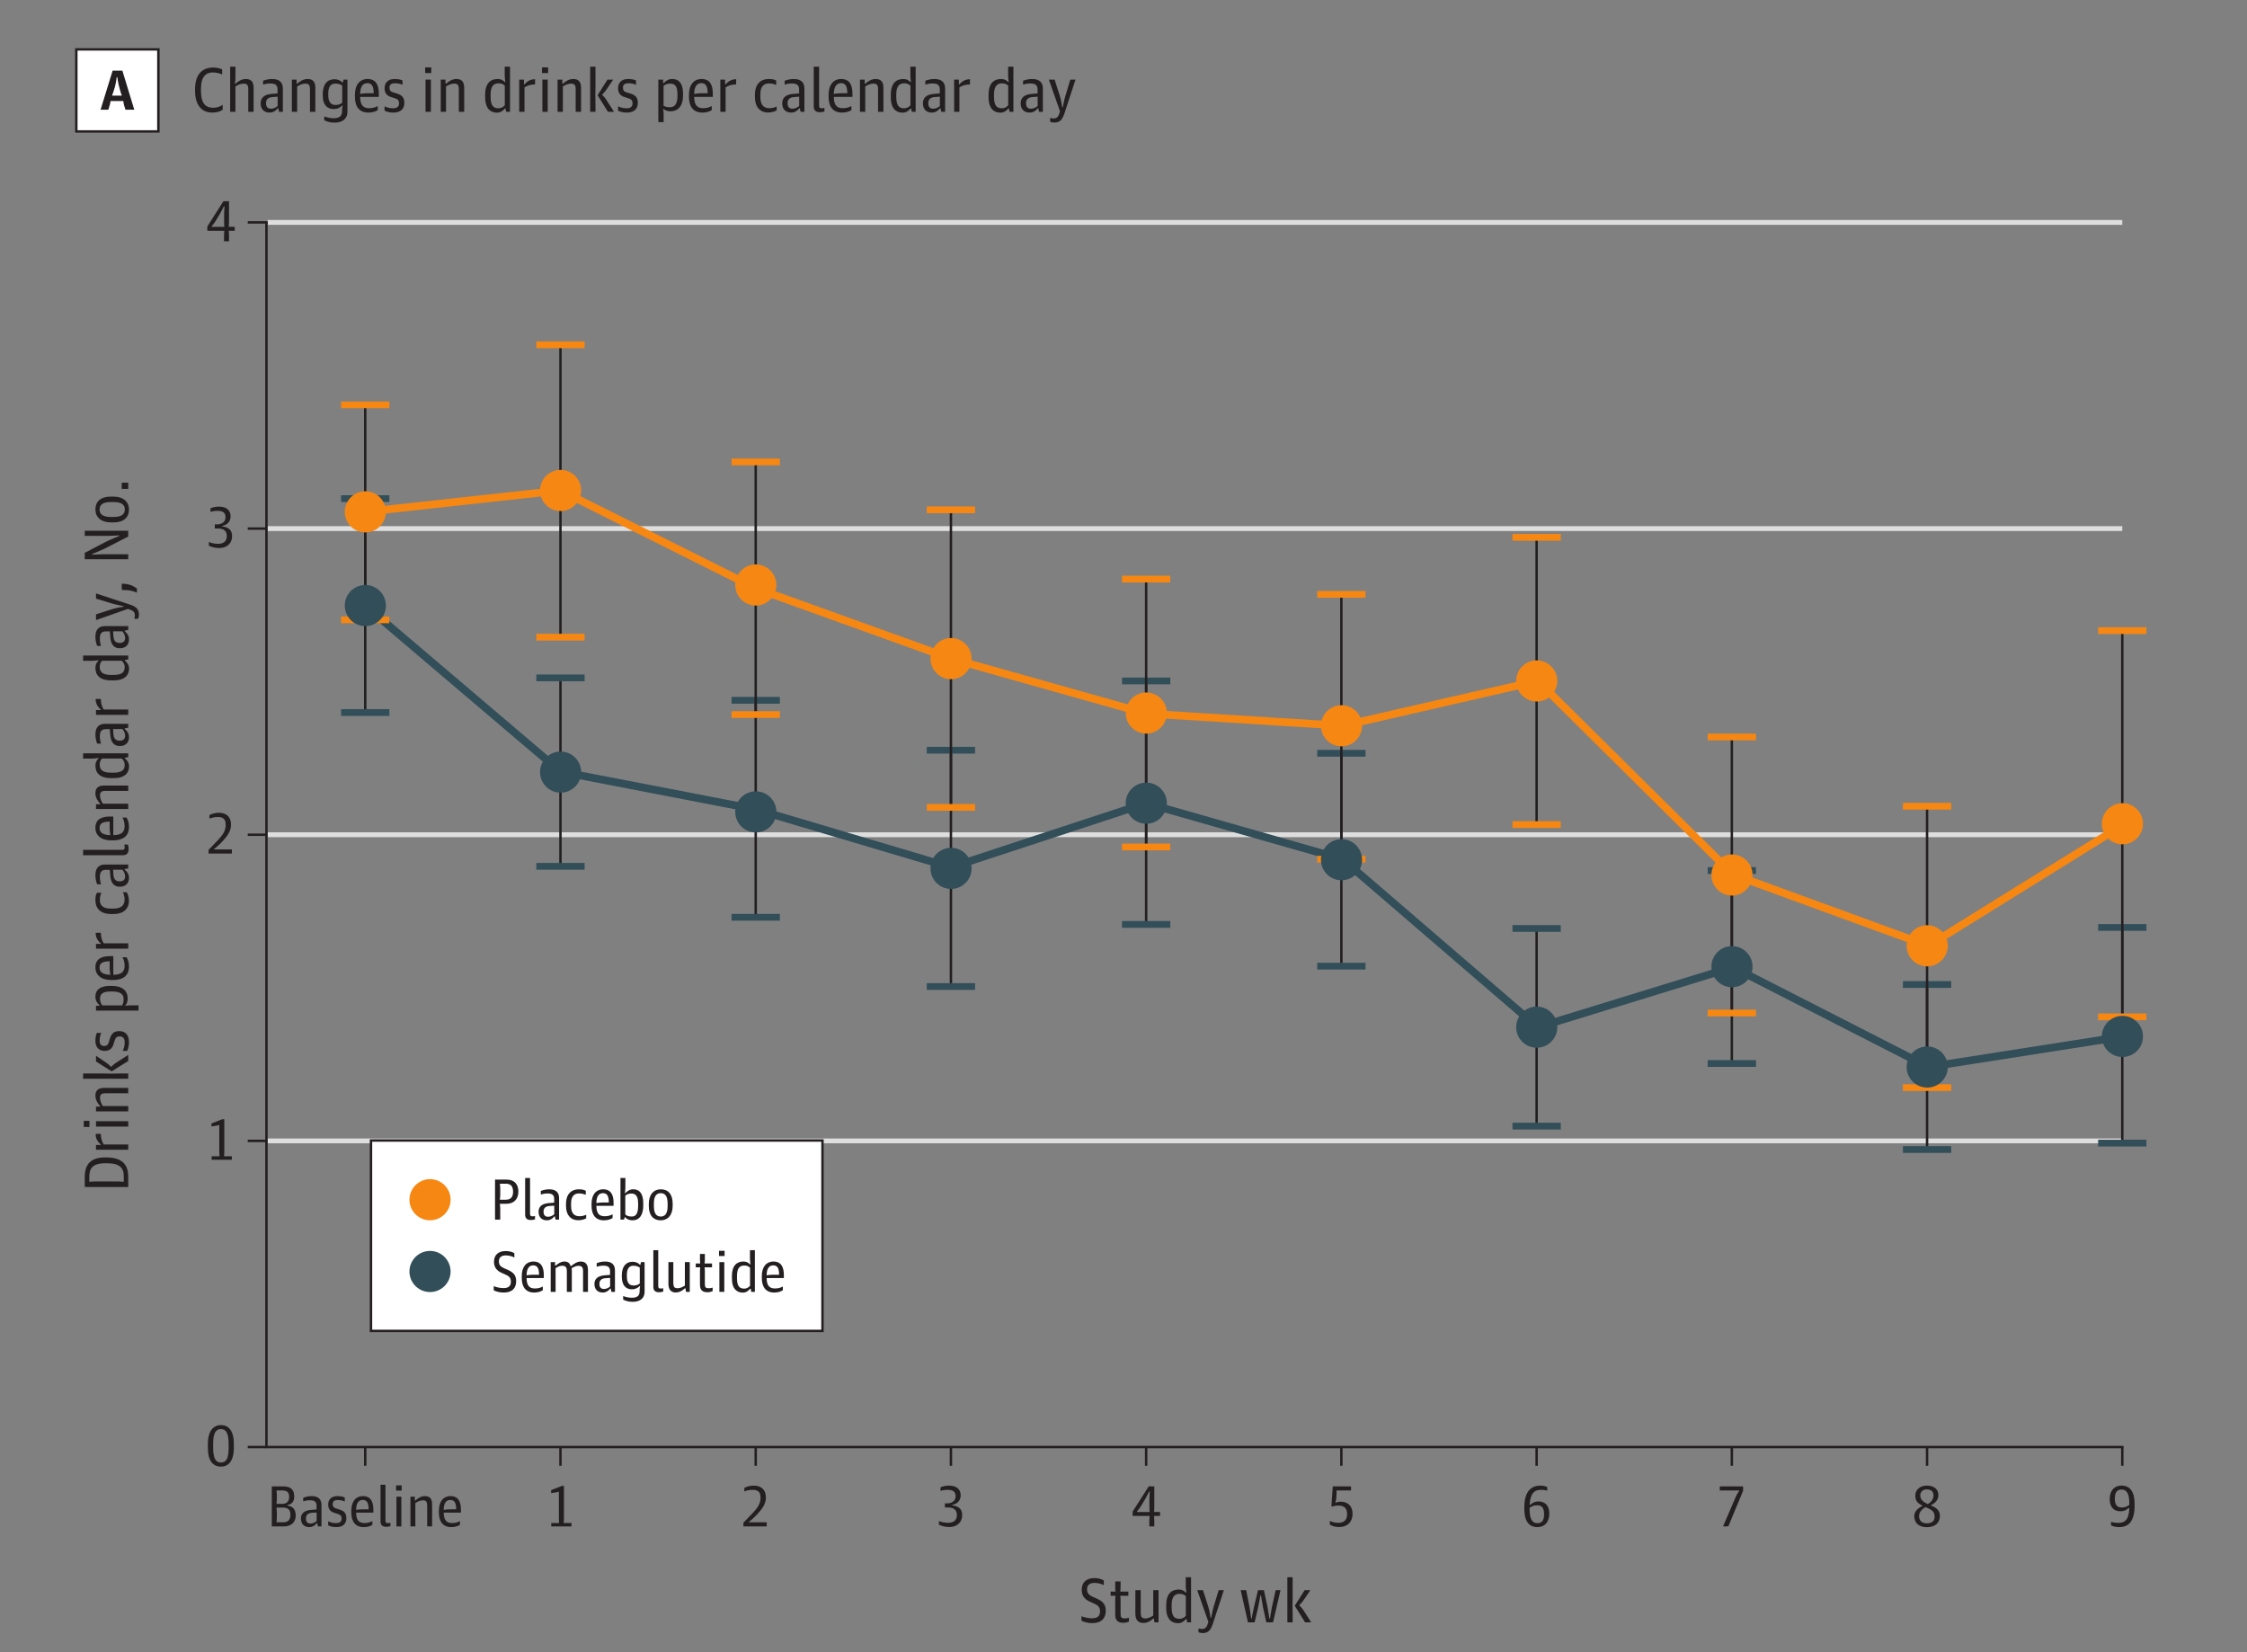 <?xml version="1.0" encoding="UTF-8"?>
<svg xmlns="http://www.w3.org/2000/svg" xmlns:xlink="http://www.w3.org/1999/xlink" width="465.253" height="342.058" viewBox="0 0 465.253 342.058">
<rect x="0" y="0" width="465.253" height="342.058" fill="#808080" stroke="none"/>
<defs>
<g>
<g id="glyph-0-0">
<path d="M 3.953 0 L 4.984 0 L 4.984 -1.219 C 4.984 -1.578 4.938 -2.172 4.938 -2.172 L 6.172 -2.172 L 6.172 -3 L 4.938 -3 C 4.938 -3 4.984 -3.594 4.984 -3.953 L 4.984 -8.297 L 3.828 -8.297 L 0.5 -3.078 L 0.5 -2.172 L 4.016 -2.172 C 4.016 -2.172 3.953 -1.578 3.953 -1.219 Z M 1.406 -2.984 L 1.406 -3.125 C 1.406 -3.125 1.844 -3.609 2.156 -4.109 L 3.031 -5.562 C 3.469 -6.281 3.906 -7.203 3.906 -7.203 L 4.062 -7.203 C 4.062 -7.203 3.969 -6.359 3.969 -5.797 L 3.969 -3.953 C 3.969 -3.562 4.016 -2.984 4.016 -2.984 Z M 1.406 -2.984 "/>
</g>
<g id="glyph-0-1">
<path d="M 2.938 0.125 C 4.578 0.125 5.625 -0.859 5.625 -2.344 C 5.625 -3.656 4.812 -4.219 3.594 -4.344 L 3.594 -4.469 C 4.734 -4.688 5.312 -5.453 5.312 -6.484 C 5.312 -7.781 4.312 -8.453 2.922 -8.453 C 2.234 -8.453 1.641 -8.328 1.141 -8.094 L 1.141 -7.359 C 1.562 -7.5 2.062 -7.578 2.609 -7.578 C 3.656 -7.578 4.266 -7.25 4.266 -6.234 C 4.266 -5.406 3.625 -4.781 2.562 -4.781 L 2.047 -4.781 L 2.047 -3.922 L 2.75 -3.922 C 3.953 -3.922 4.531 -3.344 4.531 -2.359 C 4.531 -1.312 3.891 -0.75 2.719 -0.75 C 1.984 -0.75 1.328 -0.906 0.812 -1.125 L 0.812 -0.359 C 1.312 -0.109 2.062 0.125 2.938 0.125 Z M 2.938 0.125 "/>
</g>
<g id="glyph-0-2">
<path d="M 0.75 0 L 5.578 0 L 5.578 -0.859 L 1.844 -0.859 L 1.844 -0.906 C 1.844 -0.906 2.516 -1.406 3.125 -2.031 L 3.344 -2.25 C 4.734 -3.641 5.406 -4.734 5.406 -5.969 C 5.406 -7.594 4.453 -8.453 2.891 -8.453 C 2.094 -8.453 1.422 -8.234 0.938 -7.984 L 0.938 -7.25 C 1.453 -7.453 2.047 -7.578 2.672 -7.578 C 3.828 -7.578 4.297 -7.094 4.297 -5.938 C 4.297 -4.781 3.766 -3.906 2.578 -2.672 L 0.75 -0.766 Z M 0.75 0 "/>
</g>
<g id="glyph-0-3">
<path d="M 1.391 0 L 5.578 0 L 5.578 -0.719 L 3.953 -0.719 C 3.953 -0.719 4.016 -1.328 4.016 -1.734 L 4.016 -8.391 L 3.578 -8.391 L 1.359 -7.516 L 1.359 -6.906 L 2.062 -7 C 2.609 -7.062 2.969 -7.219 2.969 -7.219 L 2.969 -1.734 C 2.969 -1.328 3.016 -0.719 3.016 -0.719 L 1.391 -0.719 Z M 1.391 0 "/>
</g>
<g id="glyph-0-4">
<path d="M 1.016 0 L 2.094 0 L 2.094 -2.25 C 2.094 -2.656 2.016 -3.281 2.016 -3.281 L 3.391 -3.281 C 4.828 -3.281 5.844 -4.156 5.844 -5.812 C 5.844 -7.219 5.141 -8.297 3.312 -8.297 L 1.016 -8.297 Z M 2.016 -4.125 C 2.016 -4.125 2.094 -4.734 2.094 -5.094 L 2.094 -6.453 C 2.094 -6.828 2.016 -7.438 2.016 -7.438 L 3.234 -7.438 C 4.219 -7.438 4.75 -6.984 4.75 -5.75 C 4.75 -4.625 4.219 -4.125 3.219 -4.125 Z M 2.016 -4.125 "/>
</g>
<g id="glyph-0-5">
<path d="M 2.094 0.078 C 2.422 0.078 2.75 0.031 2.984 -0.078 L 2.984 -0.75 C 2.812 -0.703 2.594 -0.688 2.422 -0.688 C 2.078 -0.688 1.953 -0.844 1.953 -1.219 L 1.953 -8.625 L 0.938 -8.625 L 0.938 -1 C 0.938 -0.188 1.469 0.078 2.094 0.078 Z M 2.094 0.078 "/>
</g>
<g id="glyph-0-6">
<path d="M 2.203 0.141 C 2.984 0.141 3.469 -0.281 3.766 -0.672 L 3.875 -0.672 L 4.016 0 L 4.75 0 L 4.75 -4.453 C 4.75 -5.719 4 -6.281 2.688 -6.281 C 1.984 -6.281 1.422 -6.109 0.969 -5.938 L 0.969 -5.203 C 1.312 -5.312 1.797 -5.422 2.344 -5.422 C 3.281 -5.422 3.734 -5.141 3.734 -4.25 L 3.734 -3.516 L 2.547 -3.422 C 1.188 -3.297 0.5 -2.688 0.5 -1.625 C 0.5 -0.484 1.203 0.141 2.203 0.141 Z M 2.5 -0.594 C 1.859 -0.594 1.531 -0.922 1.531 -1.672 C 1.531 -2.375 1.969 -2.781 2.781 -2.828 L 3.75 -2.891 L 3.75 -1.125 C 3.484 -0.859 2.969 -0.594 2.5 -0.594 Z M 2.5 -0.594 "/>
</g>
<g id="glyph-0-7">
<path d="M 3.125 0.125 C 3.906 0.125 4.469 -0.094 4.766 -0.281 L 4.766 -1.016 C 4.469 -0.891 4.062 -0.703 3.391 -0.703 C 2.297 -0.703 1.641 -1.312 1.641 -2.844 L 1.641 -3.375 C 1.641 -4.891 2.359 -5.422 3.234 -5.422 C 3.891 -5.422 4.234 -5.312 4.688 -5.141 L 4.688 -5.969 C 4.312 -6.172 3.953 -6.281 3.234 -6.281 C 1.828 -6.281 0.594 -5.438 0.594 -3.25 L 0.594 -2.797 C 0.594 -0.969 1.562 0.125 3.125 0.125 Z M 3.125 0.125 "/>
</g>
<g id="glyph-0-8">
<path d="M 3.125 0.141 C 4.047 0.141 4.594 -0.125 4.922 -0.344 L 4.922 -1.109 C 4.438 -0.859 4.016 -0.703 3.281 -0.703 C 2.188 -0.703 1.578 -1.234 1.562 -2.859 L 5.125 -2.859 L 5.125 -3.484 C 5.125 -5.094 4.594 -6.281 2.953 -6.281 C 1.531 -6.281 0.562 -5.203 0.562 -3.281 L 0.562 -2.859 C 0.562 -0.984 1.422 0.141 3.125 0.141 Z M 2.938 -5.484 C 3.781 -5.484 4.141 -4.891 4.141 -3.547 L 2.75 -3.547 C 2.281 -3.547 1.812 -3.469 1.562 -3.422 C 1.578 -4.953 2.141 -5.484 2.938 -5.484 Z M 2.938 -5.484 "/>
</g>
<g id="glyph-0-9">
<path d="M 3.344 0.141 C 4.766 0.141 5.594 -0.891 5.594 -2.938 L 5.594 -3.391 C 5.594 -5.719 4.547 -6.281 3.531 -6.281 C 2.75 -6.281 2.297 -5.891 1.891 -5.5 L 1.781 -5.5 C 1.781 -5.5 1.891 -6.109 1.891 -6.594 L 1.891 -8.625 L 0.875 -8.625 L 0.875 0 L 1.609 0 L 1.734 -0.484 L 1.844 -0.484 C 2.125 -0.156 2.672 0.141 3.344 0.141 Z M 3.203 -0.641 C 2.578 -0.641 2.172 -0.812 1.875 -1.062 L 1.875 -4.969 C 2.094 -5.141 2.469 -5.406 3.109 -5.406 C 3.953 -5.406 4.531 -4.969 4.531 -3.344 L 4.531 -2.812 C 4.531 -1.188 4.016 -0.641 3.203 -0.641 Z M 3.203 -0.641 "/>
</g>
<g id="glyph-0-10">
<path d="M 3.062 -0.641 C 2.25 -0.641 1.625 -1.125 1.625 -2.797 L 1.625 -3.359 C 1.625 -4.828 2.141 -5.484 3.031 -5.484 C 3.844 -5.484 4.469 -5 4.469 -3.328 L 4.469 -2.766 C 4.469 -1.281 3.938 -0.641 3.062 -0.641 Z M 3.031 0.141 C 4.484 0.141 5.516 -0.891 5.516 -2.875 L 5.516 -3.312 C 5.516 -5.266 4.578 -6.281 3.047 -6.281 C 1.594 -6.281 0.578 -5.219 0.578 -3.281 L 0.578 -2.812 C 0.578 -0.875 1.516 0.141 3.031 0.141 Z M 3.031 0.141 "/>
</g>
<g id="glyph-0-11">
<path d="M 2.812 0.141 C 4.609 0.141 5.391 -0.797 5.391 -2.234 C 5.391 -3.594 4.609 -4.125 3.641 -4.562 L 2.922 -4.875 C 2.141 -5.219 1.812 -5.594 1.812 -6.312 C 1.812 -7.125 2.328 -7.547 3.234 -7.547 C 4 -7.547 4.578 -7.344 5.016 -7.109 L 5.016 -8 C 4.625 -8.25 4 -8.453 3.234 -8.453 C 1.531 -8.453 0.797 -7.469 0.797 -6.234 C 0.797 -5.109 1.359 -4.406 2.344 -3.953 L 3.047 -3.641 C 3.906 -3.281 4.297 -2.938 4.297 -2.109 C 4.297 -1.219 3.828 -0.781 2.781 -0.781 C 2.031 -0.781 1.344 -0.938 0.75 -1.188 L 0.75 -0.312 C 1.266 -0.062 1.969 0.141 2.812 0.141 Z M 2.812 0.141 "/>
</g>
<g id="glyph-0-12">
<path d="M 0.875 0 L 1.891 0 L 1.891 -4.891 C 2.328 -5.188 2.734 -5.406 3.25 -5.406 C 3.922 -5.406 4.219 -5.141 4.219 -4.266 L 4.219 0 L 5.25 0 L 5.25 -4.391 C 5.25 -4.625 5.234 -4.781 5.219 -4.891 C 5.625 -5.141 6.125 -5.391 6.594 -5.391 C 7.297 -5.391 7.578 -5.141 7.578 -4.266 L 7.578 0 L 8.594 0 L 8.594 -4.516 C 8.594 -5.719 8.062 -6.281 7.078 -6.281 C 6.359 -6.281 5.688 -5.812 5.125 -5.359 L 5 -5.359 C 4.781 -6 4.406 -6.281 3.719 -6.281 C 3.031 -6.281 2.516 -5.938 1.906 -5.438 L 1.781 -5.438 L 1.781 -6.156 L 0.875 -6.156 Z M 0.875 0 "/>
</g>
<g id="glyph-0-13">
<path d="M 2.859 2.062 C 4.344 2.062 5.297 1.328 5.297 0 L 5.297 -6.156 L 4.547 -6.156 L 4.422 -5.609 L 4.312 -5.609 C 4.047 -5.953 3.484 -6.234 2.812 -6.234 C 1.422 -6.234 0.578 -5.25 0.578 -3.375 L 0.578 -3.172 C 0.578 -1.109 1.625 -0.531 2.656 -0.531 C 3.438 -0.531 3.875 -0.828 4.266 -1.188 L 4.375 -1.188 C 4.375 -1.188 4.266 -0.797 4.266 -0.281 L 4.266 -0.078 C 4.266 0.797 3.75 1.219 2.656 1.219 C 2.016 1.219 1.312 1.062 0.859 0.859 L 0.859 1.594 C 1.391 1.891 1.984 2.062 2.859 2.062 Z M 3.047 -1.312 C 2.219 -1.312 1.625 -1.734 1.625 -3.203 L 1.625 -3.469 C 1.625 -4.906 2.156 -5.406 2.969 -5.406 C 3.578 -5.406 4 -5.25 4.297 -5.016 L 4.297 -1.734 C 4.062 -1.547 3.688 -1.312 3.047 -1.312 Z M 3.047 -1.312 "/>
</g>
<g id="glyph-0-14">
<path d="M 2.359 0.125 C 3.172 0.125 3.766 -0.281 4.266 -0.734 L 4.375 -0.734 L 4.484 0 L 5.266 0 L 5.266 -6.156 L 4.25 -6.156 L 4.25 -1.297 C 3.859 -1.062 3.359 -0.75 2.75 -0.75 C 2.062 -0.75 1.859 -1.062 1.859 -1.844 L 1.859 -6.156 L 0.844 -6.156 L 0.844 -1.656 C 0.844 -0.453 1.406 0.125 2.359 0.125 Z M 2.359 0.125 "/>
</g>
<g id="glyph-0-15">
<path d="M 2.766 0.078 C 3.203 0.078 3.625 -0.047 3.844 -0.156 L 3.844 -0.875 C 3.641 -0.812 3.328 -0.75 3.047 -0.75 C 2.406 -0.75 2.234 -0.953 2.234 -1.578 L 2.234 -4.375 C 2.234 -4.641 2.172 -5.078 2.172 -5.078 L 3.719 -5.078 L 3.719 -5.875 L 2.172 -5.875 C 2.172 -5.875 2.234 -6.328 2.234 -6.594 L 2.234 -7.844 L 1.219 -7.844 L 1.219 -6.594 C 1.219 -6.328 1.266 -5.875 1.266 -5.875 L 0.344 -5.875 L 0.344 -5.078 L 1.266 -5.078 C 1.266 -5.078 1.219 -4.641 1.219 -4.375 L 1.219 -1.469 C 1.219 -0.391 1.719 0.078 2.766 0.078 Z M 2.766 0.078 "/>
</g>
<g id="glyph-0-16">
<path d="M 1.016 0 L 2.031 0 L 2.031 -6.156 L 1.016 -6.156 Z M 0.938 -7.422 L 2.094 -7.422 L 2.094 -8.5 L 0.938 -8.5 Z M 0.938 -7.422 "/>
</g>
<g id="glyph-0-17">
<path d="M 2.812 0.156 C 3.5 0.156 4 -0.203 4.344 -0.641 L 4.469 -0.641 L 4.578 0 L 5.328 0 L 5.328 -8.625 L 4.312 -8.625 L 4.312 -6.797 C 4.312 -6.391 4.422 -5.703 4.422 -5.703 L 4.312 -5.703 C 3.984 -6.031 3.625 -6.281 2.969 -6.281 C 1.641 -6.281 0.578 -5.516 0.578 -3.281 L 0.578 -2.75 C 0.578 -0.547 1.688 0.156 2.812 0.156 Z M 3.125 -0.672 C 2.297 -0.672 1.625 -1 1.625 -2.812 L 1.625 -3.312 C 1.625 -4.938 2.234 -5.453 3.125 -5.453 C 3.672 -5.453 4.078 -5.281 4.328 -4.984 L 4.328 -1.25 C 4.078 -0.969 3.703 -0.672 3.125 -0.672 Z M 3.125 -0.672 "/>
</g>
<g id="glyph-0-18">
<path d="M 3.312 -0.703 C 2.203 -0.703 1.703 -1.609 1.703 -3.75 L 1.703 -4.594 C 1.703 -6.719 2.203 -7.625 3.312 -7.625 C 4.422 -7.625 4.906 -6.703 4.906 -4.547 L 4.906 -3.703 C 4.906 -1.531 4.422 -0.703 3.312 -0.703 Z M 3.312 0.141 C 4.844 0.141 5.984 -0.969 5.984 -3.75 L 5.984 -4.578 C 5.984 -7.375 4.828 -8.453 3.312 -8.453 C 1.828 -8.453 0.609 -7.328 0.609 -4.531 L 0.609 -3.703 C 0.609 -0.953 1.734 0.141 3.312 0.141 Z M 3.312 0.141 "/>
</g>
<g id="glyph-0-19">
<path d="M 3.266 0.156 C 5 0.156 5.953 -0.797 5.953 -2.156 C 5.953 -3.422 5.109 -3.891 4.156 -4.328 L 4.156 -4.453 C 4.906 -4.781 5.641 -5.453 5.641 -6.484 C 5.641 -7.75 4.688 -8.453 3.234 -8.453 C 1.781 -8.453 0.859 -7.562 0.859 -6.359 C 0.859 -5.203 1.469 -4.75 2.297 -4.312 L 2.297 -4.203 C 1.594 -3.906 0.641 -3.188 0.641 -2.141 C 0.641 -0.75 1.578 0.156 3.266 0.156 Z M 3.234 -0.641 C 2.172 -0.641 1.641 -1.219 1.641 -2.172 C 1.641 -3.031 2.406 -3.703 2.984 -4 C 4.156 -3.484 4.859 -3.188 4.859 -2.016 C 4.859 -1.188 4.359 -0.641 3.234 -0.641 Z M 3.438 -4.625 C 2.562 -5.047 1.891 -5.5 1.891 -6.391 C 1.891 -7.172 2.406 -7.672 3.234 -7.672 C 4.156 -7.672 4.625 -7.203 4.625 -6.438 C 4.625 -5.609 4.125 -5 3.438 -4.625 Z M 3.438 -4.625 "/>
</g>
<g id="glyph-0-20">
<path d="M 3.438 0.141 C 5.094 0.141 5.922 -1.047 5.922 -2.656 C 5.922 -4.234 5.094 -5.172 3.719 -5.172 C 2.875 -5.172 2.406 -4.844 1.969 -4.484 L 1.844 -4.484 C 2.031 -7.062 2.969 -7.578 4.219 -7.578 C 4.781 -7.578 5.203 -7.5 5.5 -7.406 L 5.5 -8.141 C 5.156 -8.328 4.719 -8.453 4.047 -8.453 C 2.297 -8.453 0.75 -7.375 0.75 -3.984 L 0.75 -3.656 C 0.75 -1.078 1.719 0.141 3.438 0.141 Z M 3.438 -0.672 C 2.281 -0.672 1.844 -1.781 1.844 -3.531 L 1.844 -3.859 C 2.281 -4.172 2.703 -4.375 3.406 -4.375 C 4.297 -4.375 4.844 -3.938 4.844 -2.578 C 4.844 -1.266 4.453 -0.672 3.438 -0.672 Z M 3.438 -0.672 "/>
</g>
<g id="glyph-0-21">
<path d="M 2.859 0.125 C 4.578 0.125 5.609 -0.984 5.609 -2.578 C 5.609 -4.219 4.688 -5.125 3.078 -5.125 C 2.75 -5.125 2.453 -5.047 2.156 -4.922 L 2.047 -4.922 C 2.047 -4.922 2.203 -5.391 2.25 -5.938 L 2.297 -6.75 C 2.312 -7.094 2.281 -7.453 2.281 -7.453 L 5.297 -7.453 L 5.297 -8.297 L 1.516 -8.297 L 1.234 -4.141 L 1.516 -4.141 C 1.828 -4.25 2.203 -4.328 2.656 -4.328 C 3.859 -4.328 4.484 -3.781 4.484 -2.516 C 4.484 -1.328 3.797 -0.75 2.688 -0.75 C 2.016 -0.75 1.359 -0.906 0.906 -1.156 L 0.906 -0.391 C 1.344 -0.094 1.938 0.125 2.859 0.125 Z M 2.859 0.125 "/>
</g>
<g id="glyph-0-22">
<path d="M 1.016 0 L 3.484 0 C 5.188 0 5.969 -1.016 5.969 -2.281 C 5.969 -3.531 5.359 -4.188 4.266 -4.297 L 4.266 -4.422 C 5.359 -4.672 5.656 -5.297 5.656 -6.234 C 5.656 -7.547 5.031 -8.297 3.312 -8.297 L 1.016 -8.297 Z M 1.984 -0.859 C 1.984 -0.859 2.062 -1.438 2.062 -1.812 L 2.062 -2.922 C 2.062 -3.297 1.984 -3.906 1.984 -3.906 L 3.312 -3.906 C 4.375 -3.906 4.875 -3.484 4.875 -2.391 C 4.875 -1.359 4.344 -0.859 3.375 -0.859 Z M 1.984 -4.672 C 1.984 -4.672 2.062 -5.266 2.062 -5.641 L 2.062 -6.484 C 2.062 -6.859 1.984 -7.453 1.984 -7.453 L 3.188 -7.453 C 4.203 -7.453 4.609 -7.062 4.609 -6.078 C 4.609 -5.047 3.984 -4.672 3.125 -4.672 Z M 1.984 -4.672 "/>
</g>
<g id="glyph-0-23">
<path d="M 2.203 0.141 C 3.594 0.141 4.312 -0.547 4.312 -1.719 C 4.312 -2.719 3.875 -3.203 2.875 -3.5 L 2.25 -3.703 C 1.781 -3.844 1.484 -4.016 1.484 -4.625 C 1.484 -5.188 1.828 -5.469 2.516 -5.469 C 3.125 -5.469 3.688 -5.328 3.984 -5.156 L 3.984 -5.984 C 3.641 -6.172 3.109 -6.281 2.453 -6.281 C 1.172 -6.281 0.547 -5.531 0.547 -4.531 C 0.547 -3.547 1.062 -3.031 1.844 -2.812 L 2.469 -2.609 C 3.125 -2.406 3.328 -2.141 3.328 -1.625 C 3.328 -1.031 2.953 -0.688 2.219 -0.688 C 1.469 -0.688 1.016 -0.844 0.547 -1.062 L 0.547 -0.219 C 0.969 0 1.578 0.141 2.203 0.141 Z M 2.203 0.141 "/>
</g>
<g id="glyph-0-24">
<path d="M 0.875 0 L 1.891 0 L 1.891 -4.844 C 2.297 -5.094 2.844 -5.406 3.453 -5.406 C 4.141 -5.406 4.344 -5.078 4.344 -4.312 L 4.344 0 L 5.359 0 L 5.359 -4.609 C 5.359 -5.812 4.828 -6.281 3.859 -6.281 C 3.078 -6.281 2.391 -5.812 1.906 -5.375 L 1.781 -5.375 L 1.781 -6.156 L 0.875 -6.156 Z M 0.875 0 "/>
</g>
<g id="glyph-0-25">
<path d="M 2.625 0.141 C 4.5 0.141 5.844 -0.922 5.844 -4.328 L 5.844 -4.656 C 5.844 -7.234 4.859 -8.453 3.156 -8.453 C 1.516 -8.453 0.688 -7.266 0.688 -5.656 C 0.688 -4.062 1.5 -3.141 2.875 -3.141 C 3.719 -3.141 4.203 -3.453 4.625 -3.828 L 4.75 -3.828 C 4.672 -1.266 3.75 -0.734 2.438 -0.734 C 1.844 -0.734 1.266 -0.859 0.969 -0.953 L 0.969 -0.234 C 1.312 -0.031 1.891 0.141 2.625 0.141 Z M 3.188 -3.922 C 2.297 -3.922 1.75 -4.375 1.75 -5.719 C 1.75 -7.062 2.188 -7.641 3.188 -7.641 C 4.328 -7.641 4.75 -6.531 4.75 -4.781 L 4.75 -4.469 C 4.312 -4.141 3.906 -3.922 3.188 -3.922 Z M 3.188 -3.922 "/>
</g>
<g id="glyph-0-26">
<path d="M 1.469 0 L 2.562 0 L 5.625 -7.375 L 5.625 -8.297 L 0.797 -8.297 L 0.797 -7.453 L 4.797 -7.453 L 4.797 -7.328 C 4.797 -7.328 4.406 -6.828 4.109 -6.125 Z M 1.469 0 "/>
</g>
<g id="glyph-1-0">
<path d="M 3.062 0.156 C 4.984 0.156 5.844 -0.875 5.844 -2.422 C 5.844 -3.906 4.984 -4.469 3.938 -4.938 L 3.156 -5.281 C 2.328 -5.656 1.969 -6.062 1.969 -6.844 C 1.969 -7.719 2.516 -8.172 3.516 -8.172 C 4.328 -8.172 4.969 -7.953 5.438 -7.703 L 5.438 -8.672 C 5.016 -8.938 4.328 -9.172 3.5 -9.172 C 1.656 -9.172 0.859 -8.094 0.859 -6.766 C 0.859 -5.531 1.469 -4.766 2.531 -4.297 L 3.297 -3.953 C 4.219 -3.547 4.656 -3.188 4.656 -2.281 C 4.656 -1.328 4.141 -0.844 3.016 -0.844 C 2.203 -0.844 1.453 -1.016 0.812 -1.281 L 0.812 -0.344 C 1.375 -0.062 2.125 0.156 3.062 0.156 Z M 3.062 0.156 "/>
</g>
<g id="glyph-1-1">
<path d="M 3 0.094 C 3.469 0.094 3.922 -0.047 4.156 -0.172 L 4.156 -0.953 C 3.938 -0.891 3.594 -0.812 3.297 -0.812 C 2.594 -0.812 2.422 -1.031 2.422 -1.719 L 2.422 -4.734 C 2.422 -5.031 2.359 -5.5 2.359 -5.5 L 4.031 -5.5 L 4.031 -6.375 L 2.359 -6.375 C 2.359 -6.375 2.422 -6.844 2.422 -7.141 L 2.422 -8.484 L 1.312 -8.484 L 1.312 -7.141 C 1.312 -6.844 1.375 -6.375 1.375 -6.375 L 0.359 -6.375 L 0.359 -5.5 L 1.375 -5.5 C 1.375 -5.5 1.312 -5.031 1.312 -4.734 L 1.312 -1.594 C 1.312 -0.422 1.859 0.094 3 0.094 Z M 3 0.094 "/>
</g>
<g id="glyph-1-2">
<path d="M 2.562 0.125 C 3.438 0.125 4.078 -0.297 4.609 -0.797 L 4.734 -0.797 L 4.859 0 L 5.703 0 L 5.703 -6.672 L 4.609 -6.672 L 4.609 -1.406 C 4.172 -1.141 3.641 -0.812 2.984 -0.812 C 2.234 -0.812 2.016 -1.156 2.016 -2 L 2.016 -6.672 L 0.906 -6.672 L 0.906 -1.797 C 0.906 -0.5 1.516 0.125 2.562 0.125 Z M 2.562 0.125 "/>
</g>
<g id="glyph-1-3">
<path d="M 3.047 0.172 C 3.797 0.172 4.328 -0.219 4.703 -0.688 L 4.844 -0.688 L 4.953 0 L 5.766 0 L 5.766 -9.344 L 4.672 -9.344 L 4.672 -7.375 C 4.672 -6.922 4.797 -6.172 4.797 -6.172 L 4.672 -6.172 C 4.312 -6.531 3.922 -6.797 3.219 -6.797 C 1.781 -6.797 0.625 -5.969 0.625 -3.562 L 0.625 -2.984 C 0.625 -0.594 1.812 0.172 3.047 0.172 Z M 3.375 -0.734 C 2.5 -0.734 1.75 -1.078 1.75 -3.062 L 1.75 -3.594 C 1.75 -5.344 2.422 -5.906 3.391 -5.906 C 3.984 -5.906 4.422 -5.719 4.688 -5.406 L 4.688 -1.359 C 4.422 -1.047 4 -0.734 3.375 -0.734 Z M 3.375 -0.734 "/>
</g>
<g id="glyph-1-4">
<path d="M 1.438 2.219 C 2.453 2.219 3.062 1.781 3.516 0.422 L 5.844 -6.672 L 4.766 -6.672 L 3.75 -3.312 C 3.469 -2.391 3.219 -0.969 3.219 -0.969 L 3.094 -0.969 C 3.094 -0.969 2.891 -2.406 2.594 -3.312 L 1.516 -6.672 L 0.328 -6.672 L 2.641 -0.078 L 2.516 0.266 C 2.266 1.125 1.875 1.375 1.281 1.375 C 1 1.375 0.766 1.281 0.594 1.25 L 0.594 2.047 C 0.75 2.125 1.125 2.219 1.438 2.219 Z M 1.438 2.219 "/>
</g>
<g id="glyph-1-5">
</g>
<g id="glyph-1-6">
<path d="M 1.969 0 L 3.344 0 L 4.078 -3.141 C 4.266 -3.953 4.531 -5.562 4.531 -5.562 L 4.672 -5.562 C 4.672 -5.562 4.906 -3.969 5.078 -3.141 L 5.766 0 L 7.156 0 L 8.703 -6.672 L 7.703 -6.672 L 6.906 -3.078 C 6.75 -2.328 6.531 -0.797 6.531 -0.797 L 6.391 -0.797 C 6.391 -0.797 6.172 -2.328 6.031 -3.078 L 5.266 -6.672 L 4.047 -6.672 L 3.188 -3.078 C 3 -2.344 2.75 -0.797 2.75 -0.797 L 2.625 -0.797 C 2.625 -0.797 2.438 -2.344 2.297 -3.078 L 1.594 -6.672 L 0.453 -6.672 Z M 1.969 0 "/>
</g>
<g id="glyph-1-7">
<path d="M 4.656 0 L 5.922 0 L 4.328 -2.484 C 4.031 -2.969 3.438 -3.547 3.438 -3.547 C 3.438 -3.547 4.031 -4.125 4.344 -4.594 L 5.75 -6.672 L 4.562 -6.672 L 2.516 -3.438 Z M 0.984 0 L 2.078 0 L 2.078 -1.656 C 2.078 -2.516 2.047 -3.5 2.047 -3.5 C 2.047 -3.5 2.078 -4.484 2.078 -5.344 L 2.078 -9.344 L 0.984 -9.344 Z M 0.984 0 "/>
</g>
<g id="glyph-1-8">
<path d="M 4.203 0.156 C 5.141 0.156 5.844 -0.062 6.375 -0.422 L 6.375 -1.453 C 5.906 -1.125 5.281 -0.844 4.438 -0.844 C 2.641 -0.844 1.875 -1.969 1.875 -4.438 L 1.875 -4.766 C 1.875 -7.391 3 -8.156 4.328 -8.156 C 5.047 -8.156 5.625 -8 6.266 -7.75 L 6.266 -8.781 C 5.781 -9.016 5.125 -9.172 4.391 -9.172 C 2.406 -9.172 0.656 -8.031 0.656 -4.688 L 0.656 -4.375 C 0.656 -1.359 2.047 0.156 4.203 0.156 Z M 4.203 0.156 "/>
</g>
<g id="glyph-1-9">
<path d="M 0.953 0 L 2.047 0 L 2.047 -5.25 C 2.484 -5.531 3.078 -5.844 3.75 -5.844 C 4.484 -5.844 4.703 -5.5 4.703 -4.672 L 4.703 0 L 5.812 0 L 5.812 -4.984 C 5.812 -6.297 5.219 -6.797 4.188 -6.797 C 3.328 -6.797 2.594 -6.312 2.062 -5.828 L 1.938 -5.828 C 1.938 -5.828 2.047 -6.484 2.047 -7.031 L 2.047 -9.344 L 0.953 -9.344 Z M 0.953 0 "/>
</g>
<g id="glyph-1-10">
<path d="M 2.375 0.156 C 3.234 0.156 3.75 -0.312 4.078 -0.734 L 4.203 -0.734 L 4.344 0 L 5.141 0 L 5.141 -4.828 C 5.141 -6.188 4.328 -6.797 2.906 -6.797 C 2.156 -6.797 1.531 -6.609 1.047 -6.438 L 1.047 -5.641 C 1.438 -5.766 1.953 -5.875 2.531 -5.875 C 3.547 -5.875 4.047 -5.578 4.047 -4.609 L 4.047 -3.812 L 2.75 -3.703 C 1.281 -3.578 0.547 -2.906 0.547 -1.75 C 0.547 -0.516 1.297 0.156 2.375 0.156 Z M 2.703 -0.641 C 2.016 -0.641 1.656 -1 1.656 -1.812 C 1.656 -2.578 2.125 -3.016 3.016 -3.062 L 4.062 -3.141 L 4.062 -1.219 C 3.766 -0.922 3.219 -0.641 2.703 -0.641 Z M 2.703 -0.641 "/>
</g>
<g id="glyph-1-11">
<path d="M 0.953 0 L 2.047 0 L 2.047 -5.25 C 2.484 -5.531 3.078 -5.844 3.75 -5.844 C 4.484 -5.844 4.703 -5.5 4.703 -4.672 L 4.703 0 L 5.812 0 L 5.812 -4.984 C 5.812 -6.297 5.219 -6.797 4.188 -6.797 C 3.328 -6.797 2.594 -6.312 2.062 -5.828 L 1.938 -5.828 L 1.938 -6.672 L 0.953 -6.672 Z M 0.953 0 "/>
</g>
<g id="glyph-1-12">
<path d="M 3.094 2.234 C 4.703 2.234 5.734 1.438 5.734 0 L 5.734 -6.672 L 4.922 -6.672 L 4.781 -6.078 L 4.672 -6.078 C 4.375 -6.453 3.766 -6.75 3.062 -6.75 C 1.547 -6.75 0.625 -5.688 0.625 -3.656 L 0.625 -3.438 C 0.625 -1.203 1.75 -0.578 2.891 -0.578 C 3.719 -0.578 4.203 -0.891 4.625 -1.281 L 4.75 -1.281 C 4.75 -1.281 4.625 -0.859 4.625 -0.312 L 4.625 -0.078 C 4.625 0.859 4.062 1.328 2.875 1.328 C 2.188 1.328 1.438 1.141 0.938 0.938 L 0.938 1.734 C 1.516 2.047 2.156 2.234 3.094 2.234 Z M 3.297 -1.422 C 2.406 -1.422 1.766 -1.891 1.766 -3.469 L 1.766 -3.75 C 1.766 -5.312 2.344 -5.844 3.219 -5.844 C 3.875 -5.844 4.328 -5.688 4.656 -5.438 L 4.656 -1.891 C 4.406 -1.672 3.984 -1.422 3.297 -1.422 Z M 3.297 -1.422 "/>
</g>
<g id="glyph-1-13">
<path d="M 3.391 0.156 C 4.375 0.156 4.984 -0.125 5.328 -0.359 L 5.328 -1.203 C 4.812 -0.922 4.344 -0.75 3.562 -0.75 C 2.359 -0.75 1.703 -1.344 1.688 -3.094 L 5.547 -3.094 L 5.547 -3.766 C 5.547 -5.516 4.984 -6.797 3.203 -6.797 C 1.656 -6.797 0.609 -5.625 0.609 -3.562 L 0.609 -3.094 C 0.609 -1.062 1.531 0.156 3.391 0.156 Z M 3.188 -5.938 C 4.094 -5.938 4.484 -5.297 4.484 -3.844 L 2.984 -3.844 C 2.469 -3.844 1.969 -3.75 1.688 -3.703 C 1.719 -5.375 2.328 -5.938 3.188 -5.938 Z M 3.188 -5.938 "/>
</g>
<g id="glyph-1-14">
<path d="M 2.375 0.156 C 3.891 0.156 4.688 -0.578 4.688 -1.859 C 4.688 -2.953 4.203 -3.469 3.125 -3.797 L 2.438 -4 C 1.922 -4.156 1.609 -4.359 1.609 -5.016 C 1.609 -5.609 1.969 -5.922 2.734 -5.922 C 3.375 -5.922 3.984 -5.766 4.312 -5.594 L 4.312 -6.484 C 3.938 -6.688 3.359 -6.797 2.672 -6.797 C 1.281 -6.797 0.594 -6 0.594 -4.906 C 0.594 -3.828 1.141 -3.281 1.984 -3.047 L 2.672 -2.828 C 3.391 -2.609 3.594 -2.328 3.594 -1.75 C 3.594 -1.125 3.203 -0.734 2.406 -0.734 C 1.594 -0.734 1.094 -0.906 0.594 -1.141 L 0.594 -0.234 C 1.047 0 1.703 0.156 2.375 0.156 Z M 2.375 0.156 "/>
</g>
<g id="glyph-1-15">
<path d="M 1.094 0 L 2.203 0 L 2.203 -6.672 L 1.094 -6.672 Z M 1.016 -8.031 L 2.281 -8.031 L 2.281 -9.203 L 1.016 -9.203 Z M 1.016 -8.031 "/>
</g>
<g id="glyph-1-16">
<path d="M 0.953 0 L 2.047 0 L 2.047 -5.062 C 2.5 -5.406 3.391 -5.688 4.234 -5.672 L 4.234 -6.75 C 3.328 -6.75 2.609 -6.359 2.062 -5.688 L 1.938 -5.688 L 1.938 -6.672 L 0.953 -6.672 Z M 0.953 0 "/>
</g>
<g id="glyph-1-17">
<path d="M 0.953 2.125 L 2.047 2.125 L 2.047 0.5 C 2.047 -0.031 1.938 -0.578 1.938 -0.578 L 2.047 -0.578 C 2.281 -0.344 2.797 -0.109 3.422 -0.109 C 5.047 -0.109 6.062 -1.188 6.062 -3.375 L 6.062 -3.75 C 6.062 -6.234 4.906 -6.797 3.828 -6.797 C 2.984 -6.797 2.5 -6.391 2.062 -5.953 L 1.938 -5.953 L 1.938 -6.672 L 0.953 -6.672 Z M 3.359 -0.953 C 2.703 -0.953 2.359 -1.062 2.031 -1.266 L 2.031 -5.375 C 2.281 -5.562 2.672 -5.844 3.359 -5.844 C 4.281 -5.844 4.906 -5.453 4.906 -3.688 L 4.906 -3.234 C 4.906 -1.484 4.219 -0.953 3.359 -0.953 Z M 3.359 -0.953 "/>
</g>
<g id="glyph-1-18">
<path d="M 3.391 0.141 C 4.219 0.141 4.844 -0.109 5.156 -0.312 L 5.156 -1.109 C 4.844 -0.969 4.391 -0.75 3.672 -0.75 C 2.484 -0.75 1.781 -1.422 1.781 -3.078 L 1.781 -3.656 C 1.781 -5.297 2.547 -5.875 3.516 -5.875 C 4.219 -5.875 4.594 -5.766 5.062 -5.562 L 5.062 -6.469 C 4.688 -6.688 4.281 -6.797 3.516 -6.797 C 1.969 -6.797 0.656 -5.891 0.656 -3.516 L 0.656 -3.031 C 0.656 -1.047 1.688 0.141 3.391 0.141 Z M 3.391 0.141 "/>
</g>
<g id="glyph-1-19">
<path d="M 2.281 0.078 C 2.625 0.078 2.984 0.031 3.234 -0.078 L 3.234 -0.812 C 3.047 -0.766 2.812 -0.734 2.625 -0.734 C 2.25 -0.734 2.125 -0.906 2.125 -1.312 L 2.125 -9.344 L 1.016 -9.344 L 1.016 -1.078 C 1.016 -0.188 1.594 0.078 2.281 0.078 Z M 2.281 0.078 "/>
</g>
<g id="glyph-2-0">
<path d="M -0.922 -2.188 C -0.922 -2.188 -1.594 -2.266 -2.031 -2.266 L -6.953 -2.266 C -7.391 -2.266 -8.062 -2.188 -8.062 -2.188 L -8.062 -3.078 C -8.062 -4.891 -7.531 -6.031 -4.688 -6.031 L -4.375 -6.031 C -1.75 -6.031 -0.922 -5.047 -0.922 -3.344 Z M 0 -1.109 L 0 -3.312 C 0 -5.953 -1.516 -7.234 -4.531 -7.234 L -4.828 -7.234 C -7.609 -7.234 -9 -5.938 -9 -3.219 L -9 -1.109 Z M 0 -1.109 "/>
</g>
<g id="glyph-2-1">
<path d="M 0 -0.953 L 0 -2.047 L -5.062 -2.047 C -5.406 -2.5 -5.688 -3.391 -5.672 -4.234 L -6.75 -4.234 C -6.75 -3.328 -6.359 -2.609 -5.688 -2.062 L -5.688 -1.938 L -6.672 -1.938 L -6.672 -0.953 Z M 0 -0.953 "/>
</g>
<g id="glyph-2-2">
<path d="M 0 -1.094 L 0 -2.203 L -6.672 -2.203 L -6.672 -1.094 Z M -8.031 -1.016 L -8.031 -2.281 L -9.203 -2.281 L -9.203 -1.016 Z M -8.031 -1.016 "/>
</g>
<g id="glyph-2-3">
<path d="M 0 -0.953 L 0 -2.047 L -5.25 -2.047 C -5.531 -2.484 -5.844 -3.078 -5.844 -3.75 C -5.844 -4.484 -5.5 -4.703 -4.672 -4.703 L 0 -4.703 L 0 -5.812 L -4.984 -5.812 C -6.297 -5.812 -6.797 -5.219 -6.797 -4.188 C -6.797 -3.328 -6.312 -2.594 -5.828 -2.062 L -5.828 -1.938 L -6.672 -1.938 L -6.672 -0.953 Z M 0 -0.953 "/>
</g>
<g id="glyph-2-4">
<path d="M 0 -4.656 L 0 -5.922 L -2.484 -4.328 C -2.969 -4.031 -3.547 -3.438 -3.547 -3.438 C -3.547 -3.438 -4.125 -4.031 -4.594 -4.344 L -6.672 -5.75 L -6.672 -4.562 L -3.438 -2.516 Z M 0 -0.984 L 0 -2.078 L -1.656 -2.078 C -2.516 -2.078 -3.5 -2.047 -3.5 -2.047 C -3.5 -2.047 -4.484 -2.078 -5.344 -2.078 L -9.344 -2.078 L -9.344 -0.984 Z M 0 -0.984 "/>
</g>
<g id="glyph-2-5">
<path d="M 0.156 -2.375 C 0.156 -3.891 -0.578 -4.688 -1.859 -4.688 C -2.953 -4.688 -3.469 -4.203 -3.797 -3.125 L -4 -2.438 C -4.156 -1.922 -4.359 -1.609 -5.016 -1.609 C -5.609 -1.609 -5.922 -1.969 -5.922 -2.734 C -5.922 -3.375 -5.766 -3.984 -5.594 -4.312 L -6.484 -4.312 C -6.688 -3.938 -6.797 -3.359 -6.797 -2.672 C -6.797 -1.281 -6 -0.594 -4.906 -0.594 C -3.828 -0.594 -3.281 -1.141 -3.047 -1.984 L -2.828 -2.672 C -2.609 -3.391 -2.328 -3.594 -1.75 -3.594 C -1.125 -3.594 -0.734 -3.203 -0.734 -2.406 C -0.734 -1.594 -0.906 -1.094 -1.141 -0.594 L -0.234 -0.594 C 0 -1.047 0.156 -1.703 0.156 -2.375 Z M 0.156 -2.375 "/>
</g>
<g id="glyph-2-6">
</g>
<g id="glyph-2-7">
<path d="M 2.125 -0.953 L 2.125 -2.047 L 0.5 -2.047 C -0.031 -2.047 -0.578 -1.938 -0.578 -1.938 L -0.578 -2.047 C -0.344 -2.281 -0.109 -2.797 -0.109 -3.422 C -0.109 -5.047 -1.188 -6.062 -3.375 -6.062 L -3.75 -6.062 C -6.234 -6.062 -6.797 -4.906 -6.797 -3.828 C -6.797 -2.984 -6.391 -2.5 -5.953 -2.062 L -5.953 -1.938 L -6.672 -1.938 L -6.672 -0.953 Z M -0.953 -3.359 C -0.953 -2.703 -1.062 -2.359 -1.266 -2.031 L -5.375 -2.031 C -5.562 -2.281 -5.844 -2.672 -5.844 -3.359 C -5.844 -4.281 -5.453 -4.906 -3.688 -4.906 L -3.234 -4.906 C -1.484 -4.906 -0.953 -4.219 -0.953 -3.359 Z M -0.953 -3.359 "/>
</g>
<g id="glyph-2-8">
<path d="M 0.156 -3.391 C 0.156 -4.375 -0.125 -4.984 -0.359 -5.328 L -1.203 -5.328 C -0.922 -4.812 -0.75 -4.344 -0.75 -3.562 C -0.75 -2.359 -1.344 -1.703 -3.094 -1.688 L -3.094 -5.547 L -3.766 -5.547 C -5.516 -5.547 -6.797 -4.984 -6.797 -3.203 C -6.797 -1.656 -5.625 -0.609 -3.562 -0.609 L -3.094 -0.609 C -1.062 -0.609 0.156 -1.531 0.156 -3.391 Z M -5.938 -3.188 C -5.938 -4.094 -5.297 -4.484 -3.844 -4.484 L -3.844 -2.984 C -3.844 -2.469 -3.75 -1.969 -3.703 -1.688 C -5.375 -1.719 -5.938 -2.328 -5.938 -3.188 Z M -5.938 -3.188 "/>
</g>
<g id="glyph-2-9">
<path d="M 0.141 -3.391 C 0.141 -4.219 -0.109 -4.844 -0.312 -5.156 L -1.109 -5.156 C -0.969 -4.844 -0.75 -4.391 -0.75 -3.672 C -0.75 -2.484 -1.422 -1.781 -3.078 -1.781 L -3.656 -1.781 C -5.297 -1.781 -5.875 -2.547 -5.875 -3.516 C -5.875 -4.219 -5.766 -4.594 -5.562 -5.062 L -6.469 -5.062 C -6.688 -4.688 -6.797 -4.281 -6.797 -3.516 C -6.797 -1.969 -5.891 -0.656 -3.516 -0.656 L -3.031 -0.656 C -1.047 -0.656 0.141 -1.688 0.141 -3.391 Z M 0.141 -3.391 "/>
</g>
<g id="glyph-2-10">
<path d="M 0.156 -2.375 C 0.156 -3.234 -0.312 -3.75 -0.734 -4.078 L -0.734 -4.203 L 0 -4.344 L 0 -5.141 L -4.828 -5.141 C -6.188 -5.141 -6.797 -4.328 -6.797 -2.906 C -6.797 -2.156 -6.609 -1.531 -6.438 -1.047 L -5.641 -1.047 C -5.766 -1.438 -5.875 -1.953 -5.875 -2.531 C -5.875 -3.547 -5.578 -4.047 -4.609 -4.047 L -3.812 -4.047 L -3.703 -2.75 C -3.578 -1.281 -2.906 -0.547 -1.75 -0.547 C -0.516 -0.547 0.156 -1.297 0.156 -2.375 Z M -0.641 -2.703 C -0.641 -2.016 -1 -1.656 -1.812 -1.656 C -2.578 -1.656 -3.016 -2.125 -3.062 -3.016 L -3.141 -4.062 L -1.219 -4.062 C -0.922 -3.766 -0.641 -3.219 -0.641 -2.703 Z M -0.641 -2.703 "/>
</g>
<g id="glyph-2-11">
<path d="M 0.078 -2.281 C 0.078 -2.625 0.031 -2.984 -0.078 -3.234 L -0.812 -3.234 C -0.766 -3.047 -0.734 -2.812 -0.734 -2.625 C -0.734 -2.25 -0.906 -2.125 -1.312 -2.125 L -9.344 -2.125 L -9.344 -1.016 L -1.078 -1.016 C -0.188 -1.016 0.078 -1.594 0.078 -2.281 Z M 0.078 -2.281 "/>
</g>
<g id="glyph-2-12">
<path d="M 0.172 -3.047 C 0.172 -3.797 -0.219 -4.328 -0.688 -4.703 L -0.688 -4.844 L 0 -4.953 L 0 -5.766 L -9.344 -5.766 L -9.344 -4.672 L -7.375 -4.672 C -6.922 -4.672 -6.172 -4.797 -6.172 -4.797 L -6.172 -4.672 C -6.531 -4.312 -6.797 -3.922 -6.797 -3.219 C -6.797 -1.781 -5.969 -0.625 -3.562 -0.625 L -2.984 -0.625 C -0.594 -0.625 0.172 -1.812 0.172 -3.047 Z M -0.734 -3.375 C -0.734 -2.5 -1.078 -1.75 -3.062 -1.75 L -3.594 -1.75 C -5.344 -1.75 -5.906 -2.422 -5.906 -3.391 C -5.906 -3.984 -5.719 -4.422 -5.406 -4.688 L -1.359 -4.688 C -1.047 -4.422 -0.734 -4 -0.734 -3.375 Z M -0.734 -3.375 "/>
</g>
<g id="glyph-2-13">
<path d="M 2.219 -1.438 C 2.219 -2.453 1.781 -3.062 0.422 -3.516 L -6.672 -5.844 L -6.672 -4.766 L -3.312 -3.75 C -2.391 -3.469 -0.969 -3.219 -0.969 -3.219 L -0.969 -3.094 C -0.969 -3.094 -2.406 -2.891 -3.312 -2.594 L -6.672 -1.516 L -6.672 -0.328 L -0.078 -2.641 L 0.266 -2.516 C 1.125 -2.266 1.375 -1.875 1.375 -1.281 C 1.375 -1 1.281 -0.766 1.25 -0.594 L 2.047 -0.594 C 2.125 -0.75 2.219 -1.125 2.219 -1.438 Z M 2.219 -1.438 "/>
</g>
<g id="glyph-2-14">
<path d="M 1.797 -0.594 L 1.797 -1.453 C 1.047 -2.047 0.078 -2.453 -1.344 -2.453 L -1.344 -1.156 C 0.203 -1.156 0.844 -1 1.797 -0.594 Z M 1.797 -0.594 "/>
</g>
<g id="glyph-2-15">
<path d="M 0 -1.109 L 0 -2.141 L -5.266 -2.141 C -5.984 -2.141 -7.438 -2.047 -7.438 -2.047 L -7.438 -2.203 C -7.438 -2.203 -5.766 -2.891 -4.906 -3.297 L 0 -5.812 L 0 -7 L -9 -7 L -9 -5.953 L -4.109 -5.953 C -3.391 -5.953 -1.859 -6.047 -1.859 -6.047 L -1.859 -5.922 C -1.859 -5.922 -3.594 -5.234 -4.453 -4.812 L -9 -2.438 L -9 -1.109 Z M 0 -1.109 "/>
</g>
<g id="glyph-2-16">
<path d="M -0.703 -3.312 C -0.703 -2.438 -1.219 -1.75 -3.031 -1.75 L -3.641 -1.75 C -5.219 -1.75 -5.938 -2.328 -5.938 -3.281 C -5.938 -4.156 -5.422 -4.844 -3.594 -4.844 L -3 -4.844 C -1.391 -4.844 -0.703 -4.266 -0.703 -3.312 Z M 0.156 -3.281 C 0.156 -4.859 -0.969 -5.969 -3.109 -5.969 L -3.594 -5.969 C -5.703 -5.969 -6.797 -4.953 -6.797 -3.297 C -6.797 -1.734 -5.656 -0.625 -3.547 -0.625 L -3.062 -0.625 C -0.953 -0.625 0.156 -1.641 0.156 -3.281 Z M 0.156 -3.281 "/>
</g>
<g id="glyph-2-17">
<path d="M 0 -1.156 L 0 -2.438 L -1.344 -2.438 L -1.344 -1.156 Z M 0 -1.156 "/>
</g>
<g id="glyph-3-0">
<path d="M 0.203 0 L 1.812 0 L 2.094 -0.922 C 2.172 -1.188 2.234 -1.516 2.281 -1.797 L 4.906 -1.797 C 4.953 -1.516 5 -1.172 5.078 -0.906 L 5.359 0 L 7.188 0 L 4.719 -8.094 L 2.703 -8.094 Z M 2.578 -2.922 C 2.672 -3.188 2.812 -3.516 2.891 -3.797 L 3.188 -4.781 C 3.406 -5.578 3.547 -6.734 3.547 -6.734 L 3.672 -6.734 C 3.672 -6.734 3.828 -5.578 4.047 -4.781 L 4.312 -3.797 C 4.375 -3.516 4.516 -3.203 4.609 -2.922 Z M 2.578 -2.922 "/>
</g>
</g>
</defs>
<path fill="none" stroke-width="0.5" stroke-linecap="butt" stroke-linejoin="miter" stroke="rgb(87.059%, 86.824%, 86.882%)" stroke-opacity="1" stroke-miterlimit="10" d="M 0 0.001 L 192.004 0.001 " transform="matrix(2, 0, 0, -2, 55.422, 46.052)"/>
<path fill="none" stroke-width="0.25" stroke-linecap="butt" stroke-linejoin="miter" stroke="rgb(13.73%, 12.16%, 12.549%)" stroke-opacity="1" stroke-miterlimit="4" d="M -0 0.001 L 2.064 0.001 " transform="matrix(2, 0, 0, -2, 51.294, 46.052)"/>
<g fill="rgb(13.73%, 12.16%, 12.549%)" fill-opacity="1">
<use xlink:href="#glyph-0-0" x="42.433" y="49.959"/>
</g>
<path fill="none" stroke-width="0.5" stroke-linecap="butt" stroke-linejoin="miter" stroke="rgb(87.059%, 86.824%, 86.882%)" stroke-opacity="1" stroke-miterlimit="10" d="M 0 -0 L 192.004 -0 " transform="matrix(2, 0, 0, -2, 55.422, 109.444)"/>
<path fill="none" stroke-width="0.25" stroke-linecap="butt" stroke-linejoin="miter" stroke="rgb(13.73%, 12.16%, 12.549%)" stroke-opacity="1" stroke-miterlimit="4" d="M -0 -0 L 1.937 -0 " transform="matrix(2, 0, 0, -2, 51.294, 109.444)"/>
<g fill="rgb(13.73%, 12.16%, 12.549%)" fill-opacity="1">
<use xlink:href="#glyph-0-1" x="42.433" y="113.35"/>
</g>
<path fill="none" stroke-width="0.5" stroke-linecap="butt" stroke-linejoin="miter" stroke="rgb(87.059%, 86.824%, 86.882%)" stroke-opacity="1" stroke-miterlimit="10" d="M 0 -0.001 L 192.004 -0.001 " transform="matrix(2, 0, 0, -2, 55.422, 172.834)"/>
<path fill="none" stroke-width="0.25" stroke-linecap="butt" stroke-linejoin="miter" stroke="rgb(13.73%, 12.16%, 12.549%)" stroke-opacity="1" stroke-miterlimit="4" d="M -0 -0.001 L 1.937 -0.001 " transform="matrix(2, 0, 0, -2, 51.294, 172.834)"/>
<g fill="rgb(13.73%, 12.16%, 12.549%)" fill-opacity="1">
<use xlink:href="#glyph-0-2" x="42.433" y="176.74"/>
</g>
<path fill="none" stroke-width="0.5" stroke-linecap="butt" stroke-linejoin="miter" stroke="rgb(87.059%, 86.824%, 86.882%)" stroke-opacity="1" stroke-miterlimit="10" d="M 0 -0 L 192.004 -0 " transform="matrix(2, 0, 0, -2, 55.422, 236.226)"/>
<path fill="none" stroke-width="0.25" stroke-linecap="butt" stroke-linejoin="miter" stroke="rgb(13.73%, 12.16%, 12.549%)" stroke-opacity="1" stroke-miterlimit="4" d="M -0 0.001 L 1.937 0.001 " transform="matrix(2, 0, 0, -2, 51.294, 236.228)"/>
<g fill="rgb(13.73%, 12.16%, 12.549%)" fill-opacity="1">
<use xlink:href="#glyph-0-3" x="42.433" y="240.133"/>
</g>
<path fill="none" stroke-width="0.8" stroke-linecap="butt" stroke-linejoin="miter" stroke="rgb(96.469%, 52.939%, 7.059%)" stroke-opacity="1" stroke-miterlimit="1.427" d="M 0.001 0.001 L 20.214 2.216 L 40.425 -7.909 L 60.638 -15.187 L 80.85 -20.88 L 101.179 -22.146 L 121.391 -17.507 L 141.604 -37.542 L 161.817 -44.925 L 182.028 -32.374 " transform="matrix(2, 0, 0, -2, 75.62, 105.982)"/>
<path fill="none" stroke-width="0.8" stroke-linecap="butt" stroke-linejoin="miter" stroke="rgb(19.861%, 30.644%, 34.976%)" stroke-opacity="1" stroke-miterlimit="1.427" d="M 0.001 -0 L 20.214 -17.19 L 40.425 -21.092 L 60.638 -27.102 L 80.85 -20.457 L 101.179 -26.26 L 121.391 -43.658 L 141.604 -37.438 L 161.817 -47.772 L 182.028 -44.608 " transform="matrix(2, 0, 0, -2, 75.62, 125.386)"/>
<path fill-rule="nonzero" fill="rgb(100%, 100%, 100%)" fill-opacity="1" d="M 76.816 275.57 L 170.301 275.57 L 170.301 236.148 L 76.816 236.148 Z M 76.816 275.57 "/>
<path fill="none" stroke-width="0.25" stroke-linecap="butt" stroke-linejoin="miter" stroke="rgb(13.73%, 12.16%, 12.549%)" stroke-opacity="1" stroke-miterlimit="4" d="M -46.741 -0.001 L -0 -0.001 L -0 19.71 L -46.741 19.71 Z M -46.741 -0.001 " transform="matrix(2, 0, 0, -2, 170.298, 275.568)"/>
<path fill="none" stroke-width="0.25" stroke-linecap="butt" stroke-linejoin="miter" stroke="rgb(13.73%, 12.16%, 12.549%)" stroke-opacity="1" stroke-miterlimit="4" d="M -0 -0.001 Z M -0 -0.001 " transform="matrix(2, 0, 0, -2, 170.298, 275.568)"/>
<g fill="rgb(13.73%, 12.16%, 12.549%)" fill-opacity="1">
<use xlink:href="#glyph-0-4" x="101.484" y="252.531"/>
<use xlink:href="#glyph-0-5" x="107.796" y="252.531"/>
<use xlink:href="#glyph-0-6" x="111.012" y="252.531"/>
<use xlink:href="#glyph-0-7" x="116.604" y="252.531"/>
<use xlink:href="#glyph-0-8" x="121.92" y="252.531"/>
<use xlink:href="#glyph-0-9" x="127.596" y="252.531"/>
<use xlink:href="#glyph-0-10" x="133.764" y="252.531"/>
</g>
<path fill-rule="nonzero" fill="rgb(96.469%, 52.939%, 7.059%)" fill-opacity="1" d="M 89.039 244.148 C 86.688 244.148 84.777 246.062 84.777 248.41 C 84.777 250.758 86.688 252.668 89.039 252.668 C 91.387 252.668 93.297 250.758 93.297 248.41 C 93.297 246.062 91.387 244.148 89.039 244.148 "/>
<g fill="rgb(13.73%, 12.16%, 12.549%)" fill-opacity="1">
<use xlink:href="#glyph-0-11" x="101.484" y="267.485"/>
<use xlink:href="#glyph-0-8" x="107.472" y="267.485"/>
<use xlink:href="#glyph-0-12" x="113.148" y="267.485"/>
<use xlink:href="#glyph-0-6" x="122.58" y="267.485"/>
<use xlink:href="#glyph-0-13" x="128.172" y="267.485"/>
<use xlink:href="#glyph-0-5" x="134.34" y="267.485"/>
<use xlink:href="#glyph-0-14" x="137.556" y="267.485"/>
<use xlink:href="#glyph-0-15" x="143.712" y="267.485"/>
<use xlink:href="#glyph-0-16" x="147.936" y="267.485"/>
<use xlink:href="#glyph-0-17" x="150.972" y="267.485"/>
<use xlink:href="#glyph-0-8" x="157.176" y="267.485"/>
</g>
<path fill-rule="nonzero" fill="rgb(19.861%, 30.644%, 34.976%)" fill-opacity="1" d="M 89.039 259.008 C 86.688 259.008 84.777 260.922 84.777 263.27 C 84.777 265.617 86.688 267.527 89.039 267.527 C 91.387 267.527 93.297 265.617 93.297 263.27 C 93.297 260.922 91.387 259.008 89.039 259.008 "/>
<g fill="rgb(13.73%, 12.16%, 12.549%)" fill-opacity="1">
<use xlink:href="#glyph-1-0" x="223.113" y="335.917"/>
<use xlink:href="#glyph-1-1" x="229.6" y="335.917"/>
<use xlink:href="#glyph-1-2" x="234.176" y="335.917"/>
<use xlink:href="#glyph-1-3" x="240.845" y="335.917"/>
<use xlink:href="#glyph-1-4" x="247.566" y="335.917"/>
<use xlink:href="#glyph-1-5" x="253.624" y="335.917"/>
<use xlink:href="#glyph-1-6" x="256.432" y="335.917"/>
<use xlink:href="#glyph-1-7" x="265.571" y="335.917"/>
</g>
<path fill="none" stroke-width="0.25" stroke-linecap="butt" stroke-linejoin="miter" stroke="rgb(13.73%, 12.16%, 12.549%)" stroke-opacity="1" stroke-miterlimit="4" d="M -0 -0 L 1.937 -0 " transform="matrix(2, 0, 0, -2, 51.294, 299.616)"/>
<g fill="rgb(13.73%, 12.16%, 12.549%)" fill-opacity="1">
<use xlink:href="#glyph-0-18" x="42.433" y="303.523"/>
</g>
<g fill="rgb(13.73%, 12.16%, 12.549%)" fill-opacity="1">
<use xlink:href="#glyph-2-0" x="26.551" y="246.889"/>
<use xlink:href="#glyph-2-1" x="26.551" y="239.011"/>
<use xlink:href="#glyph-2-2" x="26.551" y="234.357"/>
<use xlink:href="#glyph-2-3" x="26.551" y="231.068"/>
<use xlink:href="#glyph-2-4" x="26.551" y="224.347"/>
<use xlink:href="#glyph-2-5" x="26.551" y="218.185"/>
<use xlink:href="#glyph-2-6" x="26.551" y="213.011"/>
<use xlink:href="#glyph-2-7" x="26.551" y="210.203"/>
<use xlink:href="#glyph-2-8" x="26.551" y="203.521"/>
<use xlink:href="#glyph-2-1" x="26.551" y="197.372"/>
<use xlink:href="#glyph-2-6" x="26.551" y="192.718"/>
<use xlink:href="#glyph-2-9" x="26.551" y="189.91"/>
<use xlink:href="#glyph-2-10" x="26.551" y="184.151"/>
<use xlink:href="#glyph-2-11" x="26.551" y="178.093"/>
<use xlink:href="#glyph-2-8" x="26.551" y="174.609"/>
<use xlink:href="#glyph-2-3" x="26.551" y="168.46"/>
<use xlink:href="#glyph-2-12" x="26.551" y="161.739"/>
<use xlink:href="#glyph-2-10" x="26.551" y="155.018"/>
<use xlink:href="#glyph-2-1" x="26.551" y="148.96"/>
<use xlink:href="#glyph-2-6" x="26.551" y="144.306"/>
<use xlink:href="#glyph-2-12" x="26.551" y="141.498"/>
<use xlink:href="#glyph-2-10" x="26.551" y="134.777"/>
<use xlink:href="#glyph-2-13" x="26.551" y="128.719"/>
</g>
<g fill="rgb(13.73%, 12.16%, 12.549%)" fill-opacity="1">
<use xlink:href="#glyph-2-14" x="26.551" y="123.311"/>
</g>
<g fill="rgb(13.73%, 12.16%, 12.549%)" fill-opacity="1">
<use xlink:href="#glyph-2-6" x="26.551" y="119.711"/>
<use xlink:href="#glyph-2-15" x="26.551" y="116.903"/>
<use xlink:href="#glyph-2-16" x="26.551" y="108.791"/>
</g>
<g fill="rgb(13.73%, 12.16%, 12.549%)" fill-opacity="1">
<use xlink:href="#glyph-2-17" x="26.551" y="102.381"/>
</g>
<g fill="rgb(13.73%, 12.16%, 12.549%)" fill-opacity="1">
<use xlink:href="#glyph-1-8" x="39.734" y="23.155"/>
<use xlink:href="#glyph-1-9" x="46.702" y="23.155"/>
<use xlink:href="#glyph-1-10" x="53.423" y="23.155"/>
<use xlink:href="#glyph-1-11" x="59.481" y="23.155"/>
<use xlink:href="#glyph-1-12" x="66.202" y="23.155"/>
<use xlink:href="#glyph-1-13" x="72.884" y="23.155"/>
<use xlink:href="#glyph-1-14" x="79.033" y="23.155"/>
<use xlink:href="#glyph-1-5" x="84.207" y="23.155"/>
<use xlink:href="#glyph-1-15" x="87.015" y="23.155"/>
<use xlink:href="#glyph-1-11" x="90.304" y="23.155"/>
<use xlink:href="#glyph-1-5" x="97.025" y="23.155"/>
<use xlink:href="#glyph-1-3" x="99.833" y="23.155"/>
<use xlink:href="#glyph-1-16" x="106.554" y="23.155"/>
<use xlink:href="#glyph-1-15" x="111.208" y="23.155"/>
<use xlink:href="#glyph-1-11" x="114.497" y="23.155"/>
<use xlink:href="#glyph-1-7" x="121.218" y="23.155"/>
<use xlink:href="#glyph-1-14" x="127.38" y="23.155"/>
<use xlink:href="#glyph-1-5" x="132.554" y="23.155"/>
<use xlink:href="#glyph-1-17" x="135.362" y="23.155"/>
<use xlink:href="#glyph-1-13" x="142.044" y="23.155"/>
<use xlink:href="#glyph-1-16" x="148.193" y="23.155"/>
<use xlink:href="#glyph-1-5" x="152.847" y="23.155"/>
<use xlink:href="#glyph-1-18" x="155.655" y="23.155"/>
<use xlink:href="#glyph-1-10" x="161.414" y="23.155"/>
<use xlink:href="#glyph-1-19" x="167.472" y="23.155"/>
<use xlink:href="#glyph-1-13" x="170.956" y="23.155"/>
<use xlink:href="#glyph-1-11" x="177.105" y="23.155"/>
<use xlink:href="#glyph-1-3" x="183.826" y="23.155"/>
<use xlink:href="#glyph-1-10" x="190.547" y="23.155"/>
<use xlink:href="#glyph-1-16" x="196.605" y="23.155"/>
<use xlink:href="#glyph-1-5" x="201.259" y="23.155"/>
<use xlink:href="#glyph-1-3" x="204.067" y="23.155"/>
<use xlink:href="#glyph-1-10" x="210.788" y="23.155"/>
<use xlink:href="#glyph-1-4" x="216.846" y="23.155"/>
</g>
<path fill-rule="nonzero" fill="rgb(100%, 100%, 100%)" fill-opacity="1" d="M 15.805 27.215 L 32.793 27.215 L 32.793 10.227 L 15.805 10.227 Z M 15.805 27.215 "/>
<path fill-rule="nonzero" fill="rgb(13.73%, 12.16%, 12.549%)" fill-opacity="1" d="M 33.043 9.977 L 15.555 9.977 L 15.555 27.465 L 33.043 27.465 Z M 32.543 10.477 L 32.543 26.965 L 16.055 26.965 L 16.055 10.477 L 32.543 10.477 "/>
<g fill="rgb(13.73%, 12.16%, 12.549%)" fill-opacity="1">
<use xlink:href="#glyph-3-0" x="20.618" y="22.718"/>
</g>
<path fill="none" stroke-width="0.25" stroke-linecap="butt" stroke-linejoin="miter" stroke="rgb(13.73%, 12.16%, 12.549%)" stroke-opacity="1" stroke-miterlimit="4" d="M 0 0.001 L 0 -126.778 L 192.254 -126.778 " transform="matrix(2, 0, 0, -2, 55.168, 46.06)"/>
<path fill="none" stroke-width="0.25" stroke-linecap="butt" stroke-linejoin="miter" stroke="rgb(13.73%, 12.16%, 12.549%)" stroke-opacity="1" stroke-miterlimit="4" d="M 0 0 L 0 -17.084 " transform="matrix(2, 0, 0, -2, 399.008, 203.844)"/>
<path fill="none" stroke-width="0.7" stroke-linecap="butt" stroke-linejoin="miter" stroke="rgb(19.861%, 30.644%, 34.976%)" stroke-opacity="1" stroke-miterlimit="4" d="M -0.001 0 L 4.999 0 " transform="matrix(2, 0, 0, -2, 394.01, 203.844)"/>
<path fill="none" stroke-width="0.7" stroke-linecap="butt" stroke-linejoin="miter" stroke="rgb(19.861%, 30.644%, 34.976%)" stroke-opacity="1" stroke-miterlimit="4" d="M -0.001 0 L 4.999 0 " transform="matrix(2, 0, 0, -2, 394.01, 238.012)"/>
<path fill="none" stroke-width="0.25" stroke-linecap="butt" stroke-linejoin="miter" stroke="rgb(13.73%, 12.16%, 12.549%)" stroke-opacity="1" stroke-miterlimit="4" d="M -0.001 0 L -0.001 -29.127 " transform="matrix(2, 0, 0, -2, 399.01, 166.934)"/>
<path fill="none" stroke-width="0.7" stroke-linecap="butt" stroke-linejoin="miter" stroke="rgb(96.469%, 52.939%, 7.059%)" stroke-opacity="1" stroke-miterlimit="4" d="M -0.001 0 L 4.999 0 " transform="matrix(2, 0, 0, -2, 394.01, 166.934)"/>
<path fill="none" stroke-width="0.7" stroke-linecap="butt" stroke-linejoin="miter" stroke="rgb(96.469%, 52.939%, 7.059%)" stroke-opacity="1" stroke-miterlimit="4" d="M -0.001 0 L 4.999 0 " transform="matrix(2, 0, 0, -2, 394.01, 225.188)"/>
<path fill="none" stroke-width="0.25" stroke-linecap="butt" stroke-linejoin="miter" stroke="rgb(13.73%, 12.16%, 12.549%)" stroke-opacity="1" stroke-miterlimit="4" d="M -0.001 -0 L -0.001 -1.938 " transform="matrix(2, 0, 0, -2, 399.01, 299.616)"/>
<g fill="rgb(13.73%, 12.16%, 12.549%)" fill-opacity="1">
<use xlink:href="#glyph-0-19" x="395.713" y="316.055"/>
</g>
<path fill-rule="nonzero" fill="rgb(19.861%, 30.644%, 34.976%)" fill-opacity="1" d="M 399.035 216.668 C 396.684 216.668 394.777 218.582 394.777 220.93 C 394.777 223.277 396.684 225.188 399.035 225.188 C 401.383 225.188 403.297 223.277 403.297 220.93 C 403.297 218.582 401.383 216.668 399.035 216.668 "/>
<path fill-rule="nonzero" fill="rgb(96.469%, 52.939%, 7.059%)" fill-opacity="1" d="M 399.035 191.57 C 396.684 191.57 394.777 193.484 394.777 195.832 C 394.777 198.18 396.684 200.09 399.035 200.09 C 401.383 200.09 403.297 198.18 403.297 195.832 C 403.297 193.484 401.383 191.57 399.035 191.57 "/>
<path fill="none" stroke-width="0.25" stroke-linecap="butt" stroke-linejoin="miter" stroke="rgb(13.73%, 12.16%, 12.549%)" stroke-opacity="1" stroke-miterlimit="4" d="M 0 0 L 0 -20.459 " transform="matrix(2, 0, 0, -2, 318.164, 192.246)"/>
<path fill="none" stroke-width="0.7" stroke-linecap="butt" stroke-linejoin="miter" stroke="rgb(19.861%, 30.644%, 34.976%)" stroke-opacity="1" stroke-miterlimit="4" d="M 0 0 L 5 0 " transform="matrix(2, 0, 0, -2, 313.164, 192.246)"/>
<path fill="none" stroke-width="0.7" stroke-linecap="butt" stroke-linejoin="miter" stroke="rgb(19.861%, 30.644%, 34.976%)" stroke-opacity="1" stroke-miterlimit="4" d="M 0 -0.001 L 5 -0.001 " transform="matrix(2, 0, 0, -2, 313.164, 233.162)"/>
<path fill="none" stroke-width="0.25" stroke-linecap="butt" stroke-linejoin="miter" stroke="rgb(13.73%, 12.16%, 12.549%)" stroke-opacity="1" stroke-miterlimit="4" d="M 0 0 L 0 -29.738 " transform="matrix(2, 0, 0, -2, 318.164, 111.254)"/>
<path fill="none" stroke-width="0.7" stroke-linecap="butt" stroke-linejoin="miter" stroke="rgb(96.469%, 52.939%, 7.059%)" stroke-opacity="1" stroke-miterlimit="4" d="M 0 0 L 5 0 " transform="matrix(2, 0, 0, -2, 313.164, 111.254)"/>
<path fill="none" stroke-width="0.7" stroke-linecap="butt" stroke-linejoin="miter" stroke="rgb(96.469%, 52.939%, 7.059%)" stroke-opacity="1" stroke-miterlimit="4" d="M 0 0.001 L 5 0.001 " transform="matrix(2, 0, 0, -2, 313.164, 170.732)"/>
<path fill="none" stroke-width="0.25" stroke-linecap="butt" stroke-linejoin="miter" stroke="rgb(13.73%, 12.16%, 12.549%)" stroke-opacity="1" stroke-miterlimit="4" d="M 0 -0 L 0 -1.938 " transform="matrix(2, 0, 0, -2, 318.164, 299.616)"/>
<g fill="rgb(13.73%, 12.16%, 12.549%)" fill-opacity="1">
<use xlink:href="#glyph-0-20" x="314.867" y="316.055"/>
</g>
<path fill-rule="nonzero" fill="rgb(19.861%, 30.644%, 34.976%)" fill-opacity="1" d="M 318.191 208.418 C 315.84 208.418 313.93 210.332 313.93 212.68 C 313.93 215.027 315.84 216.938 318.191 216.938 C 320.539 216.938 322.449 215.027 322.449 212.68 C 322.449 210.332 320.539 208.418 318.191 208.418 "/>
<path fill-rule="nonzero" fill="rgb(96.469%, 52.939%, 7.059%)" fill-opacity="1" d="M 318.191 136.734 C 315.84 136.734 313.93 138.648 313.93 140.996 C 313.93 143.344 315.84 145.254 318.191 145.254 C 320.539 145.254 322.449 143.344 322.449 140.996 C 322.449 138.648 320.539 136.734 318.191 136.734 "/>
<path fill="none" stroke-width="0.25" stroke-linecap="butt" stroke-linejoin="miter" stroke="rgb(13.73%, 12.16%, 12.549%)" stroke-opacity="1" stroke-miterlimit="4" d="M -0.001 -0 L -0.001 -22.039 " transform="matrix(2, 0, 0, -2, 277.74, 155.968)"/>
<path fill="none" stroke-width="0.7" stroke-linecap="butt" stroke-linejoin="miter" stroke="rgb(19.861%, 30.644%, 34.976%)" stroke-opacity="1" stroke-miterlimit="4" d="M -0.001 -0 L 4.999 -0 " transform="matrix(2, 0, 0, -2, 272.74, 155.968)"/>
<path fill="none" stroke-width="0.7" stroke-linecap="butt" stroke-linejoin="miter" stroke="rgb(19.861%, 30.644%, 34.976%)" stroke-opacity="1" stroke-miterlimit="4" d="M -0.001 0.001 L 4.999 0.001 " transform="matrix(2, 0, 0, -2, 272.74, 200.048)"/>
<path fill="none" stroke-width="0.25" stroke-linecap="butt" stroke-linejoin="miter" stroke="rgb(13.73%, 12.16%, 12.549%)" stroke-opacity="1" stroke-miterlimit="4" d="M -0.001 -0 L -0.001 -27.418 " transform="matrix(2, 0, 0, -2, 277.74, 123.066)"/>
<path fill="none" stroke-width="0.7" stroke-linecap="butt" stroke-linejoin="miter" stroke="rgb(96.469%, 52.939%, 7.059%)" stroke-opacity="1" stroke-miterlimit="4" d="M -0.001 -0 L 4.999 -0 " transform="matrix(2, 0, 0, -2, 272.74, 123.066)"/>
<path fill="none" stroke-width="0.7" stroke-linecap="butt" stroke-linejoin="miter" stroke="rgb(96.469%, 52.939%, 7.059%)" stroke-opacity="1" stroke-miterlimit="4" d="M -0.001 0 L 4.999 0 " transform="matrix(2, 0, 0, -2, 272.74, 177.902)"/>
<path fill="none" stroke-width="0.25" stroke-linecap="butt" stroke-linejoin="miter" stroke="rgb(13.73%, 12.16%, 12.549%)" stroke-opacity="1" stroke-miterlimit="4" d="M -0.001 -0 L -0.001 -1.938 " transform="matrix(2, 0, 0, -2, 277.74, 299.616)"/>
<g fill="rgb(13.73%, 12.16%, 12.549%)" fill-opacity="1">
<use xlink:href="#glyph-0-21" x="274.445" y="316.055"/>
</g>
<path fill-rule="nonzero" fill="rgb(19.861%, 30.644%, 34.976%)" fill-opacity="1" d="M 277.766 173.75 C 275.418 173.75 273.508 175.664 273.508 178.012 C 273.508 180.359 275.418 182.27 277.766 182.27 C 280.117 182.27 282.027 180.359 282.027 178.012 C 282.027 175.664 280.117 173.75 277.766 173.75 "/>
<path fill-rule="nonzero" fill="rgb(96.469%, 52.939%, 7.059%)" fill-opacity="1" d="M 277.766 146.016 C 275.418 146.016 273.508 147.93 273.508 150.277 C 273.508 152.625 275.418 154.535 277.766 154.535 C 280.117 154.535 282.027 152.625 282.027 150.277 C 282.027 147.93 280.117 146.016 277.766 146.016 "/>
<path fill="none" stroke-width="0.25" stroke-linecap="butt" stroke-linejoin="miter" stroke="rgb(13.73%, 12.16%, 12.549%)" stroke-opacity="1" stroke-miterlimit="4" d="M -0.001 -0.001 L -0.001 -25.204 " transform="matrix(2, 0, 0, -2, 237.318, 140.994)"/>
<path fill="none" stroke-width="0.7" stroke-linecap="butt" stroke-linejoin="miter" stroke="rgb(19.861%, 30.644%, 34.976%)" stroke-opacity="1" stroke-miterlimit="4" d="M -0.001 -0.001 L 4.999 -0.001 " transform="matrix(2, 0, 0, -2, 232.318, 140.994)"/>
<path fill="none" stroke-width="0.7" stroke-linecap="butt" stroke-linejoin="miter" stroke="rgb(19.861%, 30.644%, 34.976%)" stroke-opacity="1" stroke-miterlimit="4" d="M -0.001 0 L 4.999 0 " transform="matrix(2, 0, 0, -2, 232.318, 191.402)"/>
<path fill="none" stroke-width="0.25" stroke-linecap="butt" stroke-linejoin="miter" stroke="rgb(13.73%, 12.16%, 12.549%)" stroke-opacity="1" stroke-miterlimit="4" d="M -0.001 0 L -0.001 -27.734 " transform="matrix(2, 0, 0, -2, 237.318, 119.902)"/>
<path fill="none" stroke-width="0.7" stroke-linecap="butt" stroke-linejoin="miter" stroke="rgb(96.469%, 52.939%, 7.059%)" stroke-opacity="1" stroke-miterlimit="4" d="M -0.001 0 L 4.999 0 " transform="matrix(2, 0, 0, -2, 232.318, 119.902)"/>
<path fill="none" stroke-width="0.7" stroke-linecap="butt" stroke-linejoin="miter" stroke="rgb(96.469%, 52.939%, 7.059%)" stroke-opacity="1" stroke-miterlimit="4" d="M -0.001 0.001 L 4.999 0.001 " transform="matrix(2, 0, 0, -2, 232.318, 175.372)"/>
<path fill="none" stroke-width="0.25" stroke-linecap="butt" stroke-linejoin="miter" stroke="rgb(13.73%, 12.16%, 12.549%)" stroke-opacity="1" stroke-miterlimit="4" d="M -0.001 -0 L -0.001 -1.938 " transform="matrix(2, 0, 0, -2, 237.318, 299.616)"/>
<g fill="rgb(13.73%, 12.16%, 12.549%)" fill-opacity="1">
<use xlink:href="#glyph-0-0" x="234.021" y="316.055"/>
</g>
<path fill-rule="nonzero" fill="rgb(19.861%, 30.644%, 34.976%)" fill-opacity="1" d="M 237.344 162.043 C 234.996 162.043 233.086 163.957 233.086 166.305 C 233.086 168.652 234.996 170.562 237.344 170.562 C 239.691 170.562 241.605 168.652 241.605 166.305 C 241.605 163.957 239.691 162.043 237.344 162.043 "/>
<path fill-rule="nonzero" fill="rgb(96.469%, 52.939%, 7.059%)" fill-opacity="1" d="M 237.344 143.379 C 234.996 143.379 233.086 145.293 233.086 147.641 C 233.086 149.988 234.996 151.898 237.344 151.898 C 239.691 151.898 241.605 149.988 241.605 147.641 C 241.605 145.293 239.691 143.379 237.344 143.379 "/>
<path fill="none" stroke-width="0.25" stroke-linecap="butt" stroke-linejoin="miter" stroke="rgb(13.73%, 12.16%, 12.549%)" stroke-opacity="1" stroke-miterlimit="4" d="M 0.001 -0.001 L 0.001 -24.466 " transform="matrix(2, 0, 0, -2, 196.894, 155.334)"/>
<path fill="none" stroke-width="0.7" stroke-linecap="butt" stroke-linejoin="miter" stroke="rgb(19.861%, 30.644%, 34.976%)" stroke-opacity="1" stroke-miterlimit="4" d="M 0.001 -0.001 L 5.001 -0.001 " transform="matrix(2, 0, 0, -2, 191.894, 155.334)"/>
<path fill="none" stroke-width="0.7" stroke-linecap="butt" stroke-linejoin="miter" stroke="rgb(19.861%, 30.644%, 34.976%)" stroke-opacity="1" stroke-miterlimit="4" d="M 0.001 0 L 5.001 0 " transform="matrix(2, 0, 0, -2, 191.894, 204.266)"/>
<path fill="none" stroke-width="0.25" stroke-linecap="butt" stroke-linejoin="miter" stroke="rgb(13.73%, 12.16%, 12.549%)" stroke-opacity="1" stroke-miterlimit="4" d="M 0.001 -0 L 0.001 -30.805 " transform="matrix(2, 0, 0, -2, 196.894, 105.558)"/>
<path fill="none" stroke-width="0.7" stroke-linecap="butt" stroke-linejoin="miter" stroke="rgb(96.469%, 52.939%, 7.059%)" stroke-opacity="1" stroke-miterlimit="4" d="M 0.001 -0 L 5.001 -0 " transform="matrix(2, 0, 0, -2, 191.894, 105.558)"/>
<path fill="none" stroke-width="0.7" stroke-linecap="butt" stroke-linejoin="miter" stroke="rgb(96.469%, 52.939%, 7.059%)" stroke-opacity="1" stroke-miterlimit="4" d="M 0.001 -0.001 L 5.001 -0.001 " transform="matrix(2, 0, 0, -2, 191.894, 167.166)"/>
<path fill="none" stroke-width="0.25" stroke-linecap="butt" stroke-linejoin="miter" stroke="rgb(13.73%, 12.16%, 12.549%)" stroke-opacity="1" stroke-miterlimit="4" d="M 0.001 -0 L 0.001 -1.938 " transform="matrix(2, 0, 0, -2, 196.894, 299.616)"/>
<g fill="rgb(13.73%, 12.16%, 12.549%)" fill-opacity="1">
<use xlink:href="#glyph-0-1" x="193.599" y="316.055"/>
</g>
<path fill-rule="nonzero" fill="rgb(19.861%, 30.644%, 34.976%)" fill-opacity="1" d="M 196.922 175.543 C 194.57 175.543 192.66 177.457 192.66 179.805 C 192.66 182.152 194.57 184.062 196.922 184.062 C 199.27 184.062 201.18 182.152 201.18 179.805 C 201.18 177.457 199.27 175.543 196.922 175.543 "/>
<path fill-rule="nonzero" fill="rgb(96.469%, 52.939%, 7.059%)" fill-opacity="1" d="M 196.922 132.105 C 194.57 132.105 192.66 134.02 192.66 136.367 C 192.66 138.715 194.57 140.625 196.922 140.625 C 199.27 140.625 201.18 138.715 201.18 136.367 C 201.18 134.02 199.27 132.105 196.922 132.105 "/>
<path fill="none" stroke-width="0.25" stroke-linecap="butt" stroke-linejoin="miter" stroke="rgb(13.73%, 12.16%, 12.549%)" stroke-opacity="1" stroke-miterlimit="4" d="M 0.001 0 L 0.001 -22.463 " transform="matrix(2, 0, 0, -2, 156.472, 145)"/>
<path fill="none" stroke-width="0.7" stroke-linecap="butt" stroke-linejoin="miter" stroke="rgb(19.861%, 30.644%, 34.976%)" stroke-opacity="1" stroke-miterlimit="4" d="M 0.001 0 L 5.001 0 " transform="matrix(2, 0, 0, -2, 151.472, 145)"/>
<path fill="none" stroke-width="0.7" stroke-linecap="butt" stroke-linejoin="miter" stroke="rgb(19.861%, 30.644%, 34.976%)" stroke-opacity="1" stroke-miterlimit="4" d="M 0.001 -0.001 L 5.001 -0.001 " transform="matrix(2, 0, 0, -2, 151.472, 189.924)"/>
<path fill="none" stroke-width="0.25" stroke-linecap="butt" stroke-linejoin="miter" stroke="rgb(13.73%, 12.16%, 12.549%)" stroke-opacity="1" stroke-miterlimit="4" d="M 0.001 0.001 L 0.001 -26.153 " transform="matrix(2, 0, 0, -2, 156.472, 95.646)"/>
<path fill="none" stroke-width="0.7" stroke-linecap="butt" stroke-linejoin="miter" stroke="rgb(96.469%, 52.939%, 7.059%)" stroke-opacity="1" stroke-miterlimit="4" d="M 0.001 0.001 L 5.001 0.001 " transform="matrix(2, 0, 0, -2, 151.472, 95.646)"/>
<path fill="none" stroke-width="0.7" stroke-linecap="butt" stroke-linejoin="miter" stroke="rgb(96.469%, 52.939%, 7.059%)" stroke-opacity="1" stroke-miterlimit="4" d="M 0.001 -0 L 5.001 -0 " transform="matrix(2, 0, 0, -2, 151.472, 147.952)"/>
<path fill="none" stroke-width="0.25" stroke-linecap="butt" stroke-linejoin="miter" stroke="rgb(13.73%, 12.16%, 12.549%)" stroke-opacity="1" stroke-miterlimit="4" d="M 0.001 -0 L 0.001 -1.938 " transform="matrix(2, 0, 0, -2, 156.472, 299.616)"/>
<g fill="rgb(13.73%, 12.16%, 12.549%)" fill-opacity="1">
<use xlink:href="#glyph-0-2" x="153.176" y="316.055"/>
</g>
<path fill-rule="nonzero" fill="rgb(19.861%, 30.644%, 34.976%)" fill-opacity="1" d="M 156.496 163.848 C 154.148 163.848 152.238 165.762 152.238 168.109 C 152.238 170.457 154.148 172.367 156.496 172.367 C 158.844 172.367 160.758 170.457 160.758 168.109 C 160.758 165.762 158.844 163.848 156.496 163.848 "/>
<path fill-rule="nonzero" fill="rgb(96.469%, 52.939%, 7.059%)" fill-opacity="1" d="M 156.496 116.867 C 154.148 116.867 152.238 118.781 152.238 121.129 C 152.238 123.477 154.148 125.387 156.496 125.387 C 158.844 125.387 160.758 123.477 160.758 121.129 C 160.758 118.781 158.844 116.867 156.496 116.867 "/>
<path fill="none" stroke-width="0.25" stroke-linecap="butt" stroke-linejoin="miter" stroke="rgb(13.73%, 12.16%, 12.549%)" stroke-opacity="1" stroke-miterlimit="4" d="M -0 0.001 L -0 -19.509 " transform="matrix(2, 0, 0, -2, 116.048, 140.36)"/>
<path fill="none" stroke-width="0.7" stroke-linecap="butt" stroke-linejoin="miter" stroke="rgb(19.861%, 30.644%, 34.976%)" stroke-opacity="1" stroke-miterlimit="4" d="M -0 0.001 L 5 0.001 " transform="matrix(2, 0, 0, -2, 111.048, 140.36)"/>
<path fill="none" stroke-width="0.7" stroke-linecap="butt" stroke-linejoin="miter" stroke="rgb(19.861%, 30.644%, 34.976%)" stroke-opacity="1" stroke-miterlimit="4" d="M -0 -0 L 5 -0 " transform="matrix(2, 0, 0, -2, 111.048, 179.378)"/>
<path fill="none" stroke-width="0.25" stroke-linecap="butt" stroke-linejoin="miter" stroke="rgb(13.73%, 12.16%, 12.549%)" stroke-opacity="1" stroke-miterlimit="4" d="M -0 0.001 L -0 -30.267 " transform="matrix(2, 0, 0, -2, 116.048, 71.392)"/>
<path fill="none" stroke-width="0.7" stroke-linecap="butt" stroke-linejoin="miter" stroke="rgb(96.469%, 52.939%, 7.059%)" stroke-opacity="1" stroke-miterlimit="4" d="M -0 0.001 L 5 0.001 " transform="matrix(2, 0, 0, -2, 111.048, 71.392)"/>
<path fill="none" stroke-width="0.7" stroke-linecap="butt" stroke-linejoin="miter" stroke="rgb(96.469%, 52.939%, 7.059%)" stroke-opacity="1" stroke-miterlimit="4" d="M -0 -0.001 L 5 -0.001 " transform="matrix(2, 0, 0, -2, 111.048, 131.924)"/>
<path fill="none" stroke-width="0.25" stroke-linecap="butt" stroke-linejoin="miter" stroke="rgb(13.73%, 12.16%, 12.549%)" stroke-opacity="1" stroke-miterlimit="4" d="M -0 -0 L -0 -1.938 " transform="matrix(2, 0, 0, -2, 116.048, 299.616)"/>
<g fill="rgb(13.73%, 12.16%, 12.549%)" fill-opacity="1">
<use xlink:href="#glyph-0-3" x="112.753" y="316.055"/>
</g>
<path fill-rule="nonzero" fill="rgb(19.861%, 30.644%, 34.976%)" fill-opacity="1" d="M 116.074 155.609 C 113.727 155.609 111.816 157.523 111.816 159.871 C 111.816 162.219 113.727 164.129 116.074 164.129 C 118.422 164.129 120.336 162.219 120.336 159.871 C 120.336 157.523 118.422 155.609 116.074 155.609 "/>
<path fill-rule="nonzero" fill="rgb(96.469%, 52.939%, 7.059%)" fill-opacity="1" d="M 116.074 97.293 C 113.727 97.293 111.816 99.207 111.816 101.555 C 111.816 103.902 113.727 105.812 116.074 105.812 C 118.422 105.812 120.336 103.902 120.336 101.555 C 120.336 99.207 118.422 97.293 116.074 97.293 "/>
<path fill="none" stroke-width="0.25" stroke-linecap="butt" stroke-linejoin="miter" stroke="rgb(13.73%, 12.16%, 12.549%)" stroke-opacity="1" stroke-miterlimit="4" d="M 0.001 -0.001 L 0.001 -22.145 " transform="matrix(2, 0, 0, -2, 75.62, 103.24)"/>
<path fill="none" stroke-width="0.7" stroke-linecap="butt" stroke-linejoin="miter" stroke="rgb(19.861%, 30.644%, 34.976%)" stroke-opacity="1" stroke-miterlimit="4" d="M 0.001 -0.001 L 5.001 -0.001 " transform="matrix(2, 0, 0, -2, 70.62, 103.24)"/>
<path fill="none" stroke-width="0.7" stroke-linecap="butt" stroke-linejoin="miter" stroke="rgb(19.861%, 30.644%, 34.976%)" stroke-opacity="1" stroke-miterlimit="4" d="M 0.001 0.001 L 5.001 0.001 " transform="matrix(2, 0, 0, -2, 70.62, 147.532)"/>
<path fill="none" stroke-width="0.25" stroke-linecap="butt" stroke-linejoin="miter" stroke="rgb(13.73%, 12.16%, 12.549%)" stroke-opacity="1" stroke-miterlimit="4" d="M 0.001 -0.001 L 0.001 -22.253 " transform="matrix(2, 0, 0, -2, 75.62, 83.834)"/>
<path fill="none" stroke-width="0.7" stroke-linecap="butt" stroke-linejoin="miter" stroke="rgb(96.469%, 52.939%, 7.059%)" stroke-opacity="1" stroke-miterlimit="4" d="M 0.001 -0.001 L 5.001 -0.001 " transform="matrix(2, 0, 0, -2, 70.62, 83.834)"/>
<path fill="none" stroke-width="0.7" stroke-linecap="butt" stroke-linejoin="miter" stroke="rgb(96.469%, 52.939%, 7.059%)" stroke-opacity="1" stroke-miterlimit="4" d="M 0.001 -0.001 L 5.001 -0.001 " transform="matrix(2, 0, 0, -2, 70.62, 128.338)"/>
<path fill="none" stroke-width="0.25" stroke-linecap="butt" stroke-linejoin="miter" stroke="rgb(13.73%, 12.16%, 12.549%)" stroke-opacity="1" stroke-miterlimit="4" d="M 0.001 -0 L 0.001 -1.938 " transform="matrix(2, 0, 0, -2, 75.62, 299.616)"/>
<g fill="rgb(13.73%, 12.16%, 12.549%)" fill-opacity="1">
<use xlink:href="#glyph-0-22" x="55.261" y="316.055"/>
<use xlink:href="#glyph-0-6" x="61.813" y="316.055"/>
<use xlink:href="#glyph-0-23" x="67.405" y="316.055"/>
<use xlink:href="#glyph-0-8" x="72.181" y="316.055"/>
<use xlink:href="#glyph-0-5" x="77.857" y="316.055"/>
<use xlink:href="#glyph-0-16" x="81.073" y="316.055"/>
<use xlink:href="#glyph-0-24" x="84.109" y="316.055"/>
<use xlink:href="#glyph-0-8" x="90.313" y="316.055"/>
</g>
<path fill-rule="nonzero" fill="rgb(19.861%, 30.644%, 34.976%)" fill-opacity="1" d="M 75.645 121.125 C 73.297 121.125 71.387 123.039 71.387 125.387 C 71.387 127.738 73.297 129.645 75.645 129.645 C 77.992 129.645 79.906 127.738 79.906 125.387 C 79.906 123.039 77.992 121.125 75.645 121.125 "/>
<path fill-rule="nonzero" fill="rgb(96.469%, 52.939%, 7.059%)" fill-opacity="1" d="M 75.645 101.723 C 73.297 101.723 71.387 103.637 71.387 105.984 C 71.387 108.332 73.297 110.242 75.645 110.242 C 77.992 110.242 79.906 108.332 79.906 105.984 C 79.906 103.637 77.992 101.723 75.645 101.723 "/>
<path fill="none" stroke-width="0.25" stroke-linecap="butt" stroke-linejoin="miter" stroke="rgb(13.73%, 12.16%, 12.549%)" stroke-opacity="1" stroke-miterlimit="4" d="M -0.001 -0 L -0.001 -22.325 " transform="matrix(2, 0, 0, -2, 439.432, 192.034)"/>
<path fill="none" stroke-width="0.7" stroke-linecap="butt" stroke-linejoin="miter" stroke="rgb(19.861%, 30.644%, 34.976%)" stroke-opacity="1" stroke-miterlimit="4" d="M -0.001 -0 L 4.999 -0 " transform="matrix(2, 0, 0, -2, 434.432, 192.034)"/>
<path fill="none" stroke-width="0.7" stroke-linecap="butt" stroke-linejoin="miter" stroke="rgb(19.861%, 30.644%, 34.976%)" stroke-opacity="1" stroke-miterlimit="4" d="M -0.001 0 L 4.999 0 " transform="matrix(2, 0, 0, -2, 434.432, 236.684)"/>
<path fill="none" stroke-width="0.25" stroke-linecap="butt" stroke-linejoin="miter" stroke="rgb(13.73%, 12.16%, 12.549%)" stroke-opacity="1" stroke-miterlimit="4" d="M -0.001 0 L -0.001 -39.984 " transform="matrix(2, 0, 0, -2, 439.432, 130.574)"/>
<path fill="none" stroke-width="0.7" stroke-linecap="butt" stroke-linejoin="miter" stroke="rgb(96.469%, 52.939%, 7.059%)" stroke-opacity="1" stroke-miterlimit="4" d="M -0.001 0 L 4.999 0 " transform="matrix(2, 0, 0, -2, 434.432, 130.574)"/>
<path fill="none" stroke-width="0.7" stroke-linecap="butt" stroke-linejoin="miter" stroke="rgb(96.469%, 52.939%, 7.059%)" stroke-opacity="1" stroke-miterlimit="4" d="M -0.001 -0 L 4.999 -0 " transform="matrix(2, 0, 0, -2, 434.432, 210.542)"/>
<path fill="none" stroke-width="0.25" stroke-linecap="butt" stroke-linejoin="miter" stroke="rgb(13.73%, 12.16%, 12.549%)" stroke-opacity="1" stroke-miterlimit="4" d="M -0.001 -0 L -0.001 -1.938 " transform="matrix(2, 0, 0, -2, 439.432, 299.616)"/>
<g fill="rgb(13.73%, 12.16%, 12.549%)" fill-opacity="1">
<use xlink:href="#glyph-0-25" x="436.137" y="316.055"/>
</g>
<path fill-rule="nonzero" fill="rgb(19.861%, 30.644%, 34.976%)" fill-opacity="1" d="M 439.461 210.34 C 437.109 210.34 435.199 212.254 435.199 214.602 C 435.199 216.949 437.109 218.859 439.461 218.859 C 441.809 218.859 443.719 216.949 443.719 214.602 C 443.719 212.254 441.809 210.34 439.461 210.34 "/>
<path fill-rule="nonzero" fill="rgb(96.469%, 52.939%, 7.059%)" fill-opacity="1" d="M 439.461 166.297 C 437.109 166.297 435.199 168.211 435.199 170.559 C 435.199 172.91 437.109 174.82 439.461 174.82 C 441.809 174.82 443.719 172.91 443.719 170.559 C 443.719 168.211 441.809 166.297 439.461 166.297 "/>
<path fill="none" stroke-width="0.25" stroke-linecap="butt" stroke-linejoin="miter" stroke="rgb(13.73%, 12.16%, 12.549%)" stroke-opacity="1" stroke-miterlimit="4" d="M 0 -0.001 L 0 -19.979 " transform="matrix(2, 0, 0, -2, 358.586, 180.244)"/>
<path fill="none" stroke-width="0.7" stroke-linecap="butt" stroke-linejoin="miter" stroke="rgb(19.861%, 30.644%, 34.976%)" stroke-opacity="1" stroke-miterlimit="4" d="M 0 -0.001 L 5 -0.001 " transform="matrix(2, 0, 0, -2, 353.586, 180.244)"/>
<path fill="none" stroke-width="0.7" stroke-linecap="butt" stroke-linejoin="miter" stroke="rgb(19.861%, 30.644%, 34.976%)" stroke-opacity="1" stroke-miterlimit="4" d="M 0 -0 L 5 -0 " transform="matrix(2, 0, 0, -2, 353.586, 220.202)"/>
<path fill="none" stroke-width="0.25" stroke-linecap="butt" stroke-linejoin="miter" stroke="rgb(13.73%, 12.16%, 12.549%)" stroke-opacity="1" stroke-miterlimit="4" d="M 0 0 L 0 -28.578 " transform="matrix(2, 0, 0, -2, 358.586, 152.594)"/>
<path fill="none" stroke-width="0.7" stroke-linecap="butt" stroke-linejoin="miter" stroke="rgb(96.469%, 52.939%, 7.059%)" stroke-opacity="1" stroke-miterlimit="4" d="M 0 0 L 5 0 " transform="matrix(2, 0, 0, -2, 353.586, 152.594)"/>
<path fill="none" stroke-width="0.7" stroke-linecap="butt" stroke-linejoin="miter" stroke="rgb(96.469%, 52.939%, 7.059%)" stroke-opacity="1" stroke-miterlimit="4" d="M 0 0 L 5 0 " transform="matrix(2, 0, 0, -2, 353.586, 209.75)"/>
<path fill="none" stroke-width="0.25" stroke-linecap="butt" stroke-linejoin="miter" stroke="rgb(13.73%, 12.16%, 12.549%)" stroke-opacity="1" stroke-miterlimit="4" d="M 0 -0 L 0 -1.938 " transform="matrix(2, 0, 0, -2, 358.586, 299.616)"/>
<g fill="rgb(13.73%, 12.16%, 12.549%)" fill-opacity="1">
<use xlink:href="#glyph-0-26" x="355.291" y="316.055"/>
</g>
<path fill-rule="nonzero" fill="rgb(19.861%, 30.644%, 34.976%)" fill-opacity="1" d="M 358.613 195.895 C 356.262 195.895 354.355 197.809 354.355 200.156 C 354.355 202.504 356.262 204.414 358.613 204.414 C 360.961 204.414 362.875 202.504 362.875 200.156 C 362.875 197.809 360.961 195.895 358.613 195.895 "/>
<path fill-rule="nonzero" fill="rgb(96.469%, 52.939%, 7.059%)" fill-opacity="1" d="M 358.613 176.914 C 356.262 176.914 354.355 178.828 354.355 181.176 C 354.355 183.523 356.262 185.434 358.613 185.434 C 360.961 185.434 362.875 183.523 362.875 181.176 C 362.875 178.828 360.961 176.914 358.613 176.914 "/>
</svg>
